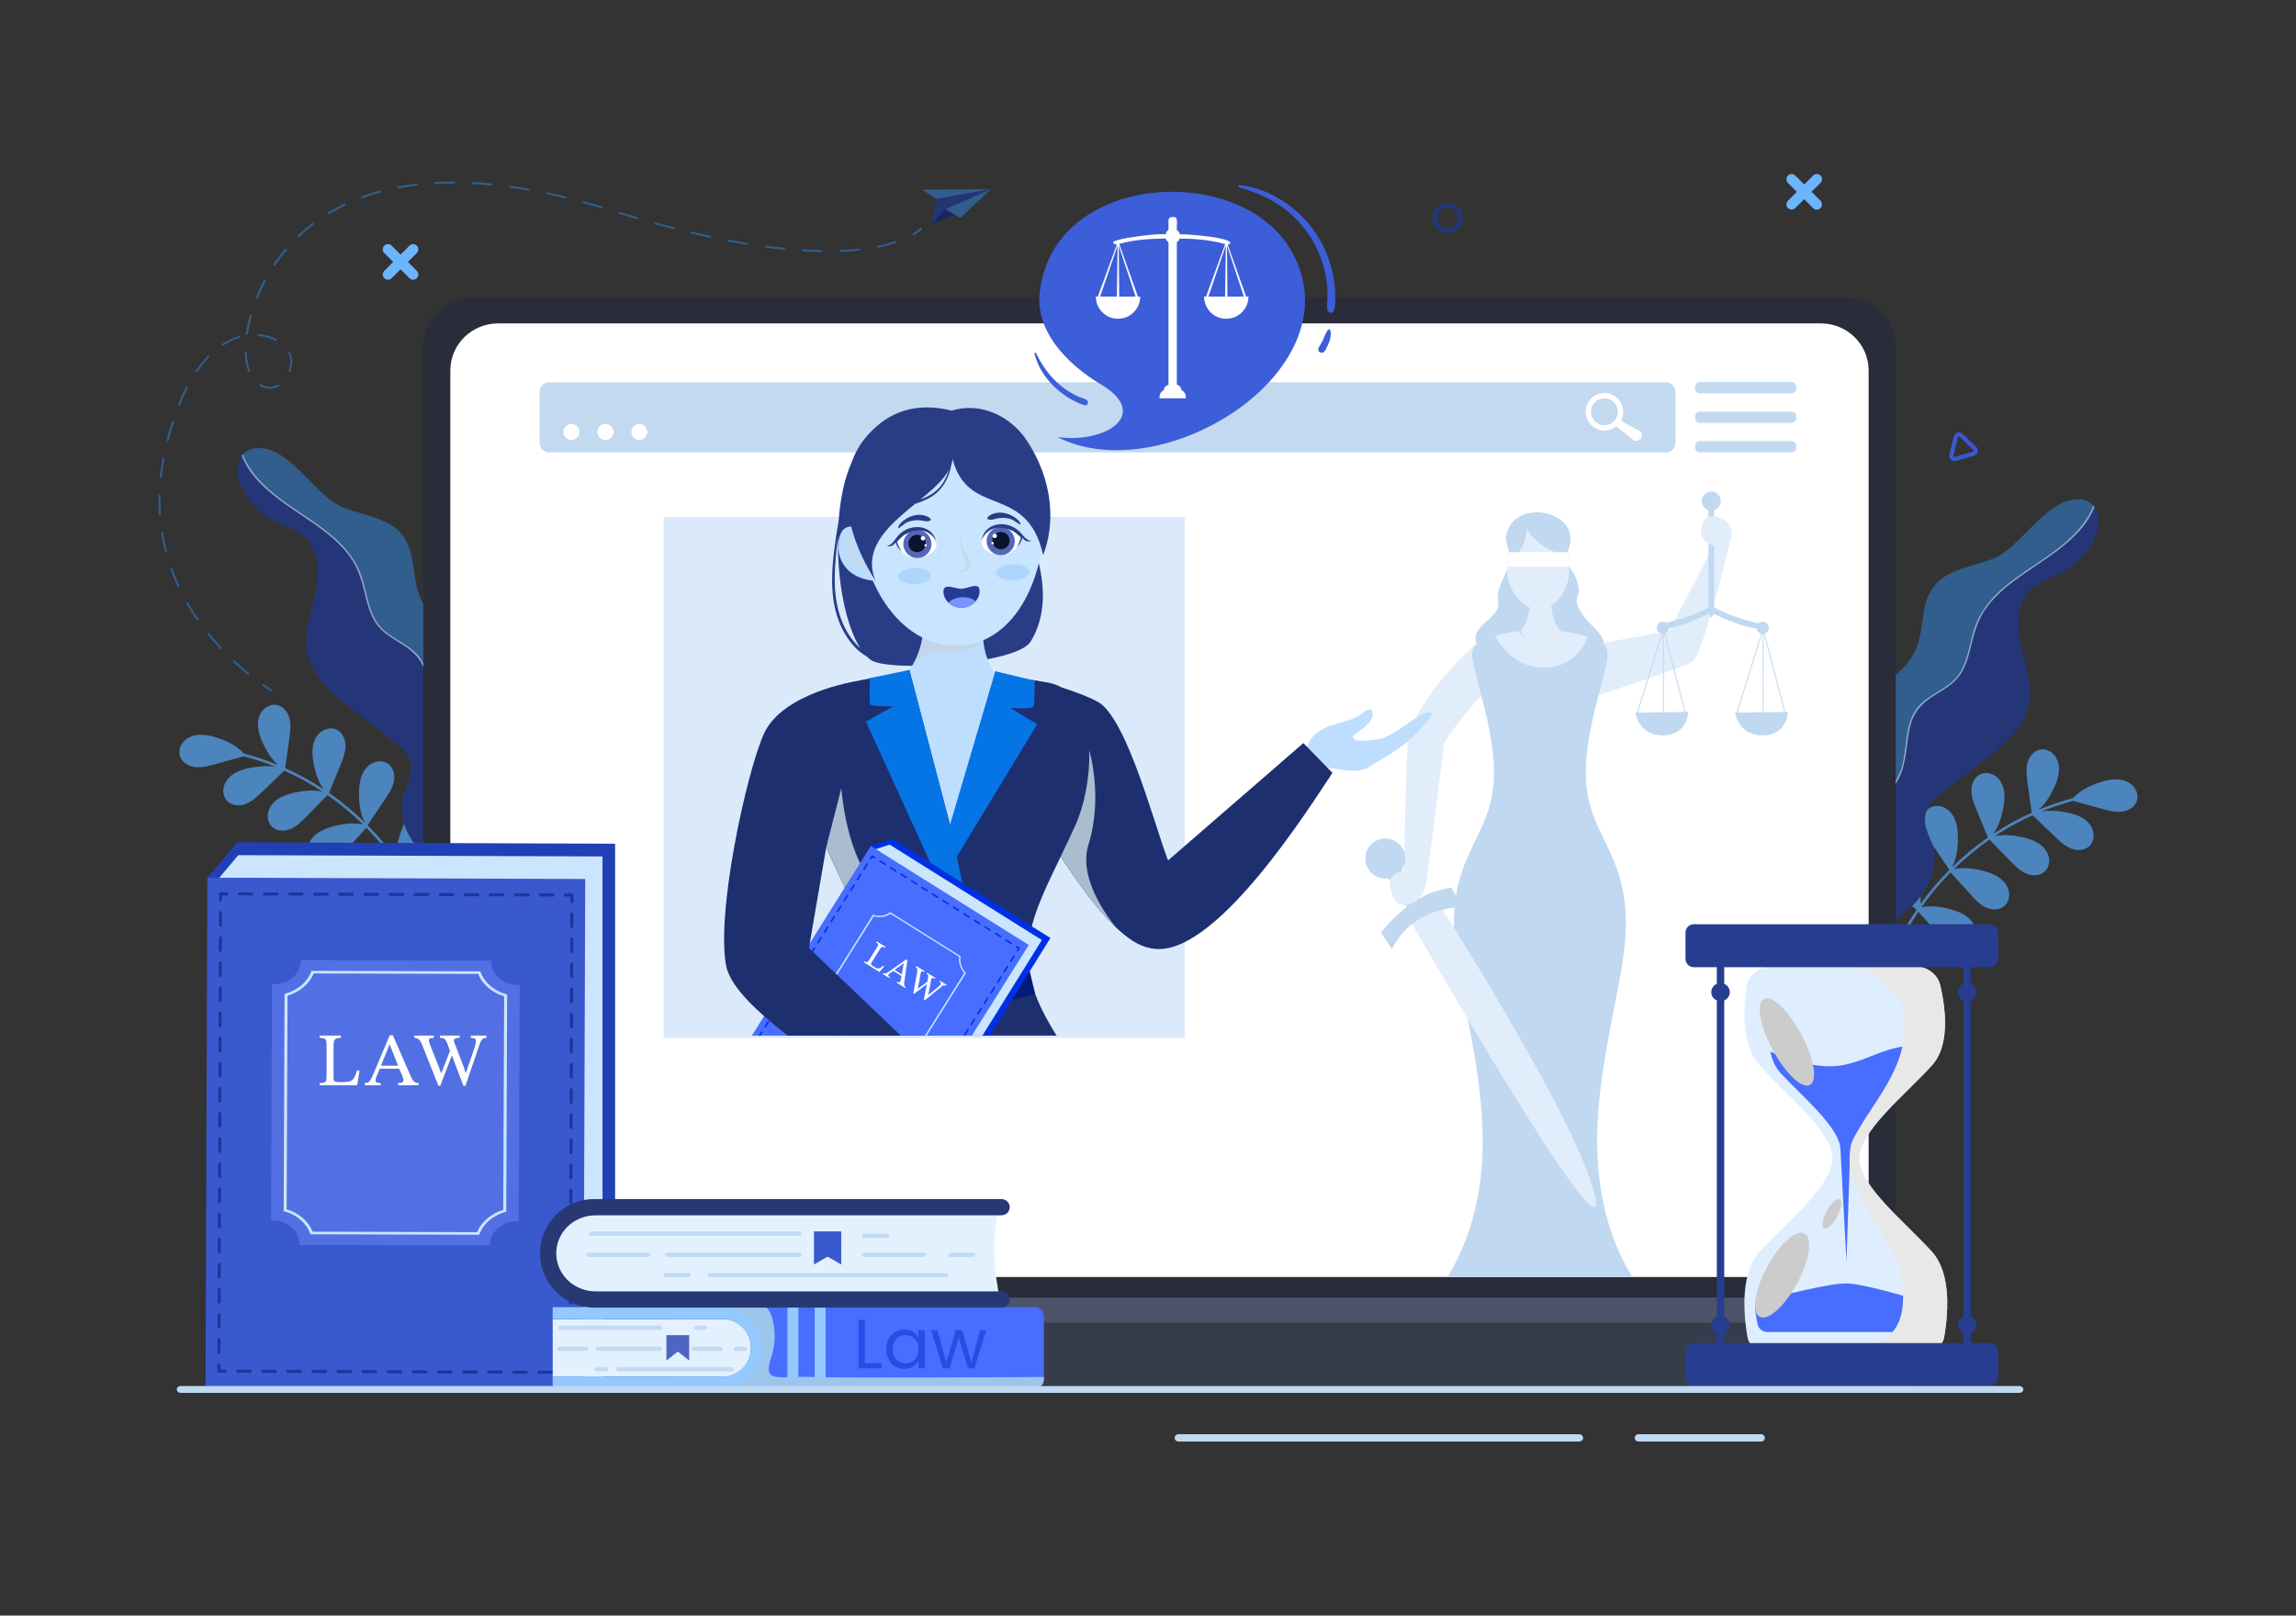 <svg xmlns="http://www.w3.org/2000/svg" enable-background="new 0 0 1364 960" viewBox="0 0 1364 960" id="Femalelawyergivelegaladvice"><rect x="0" y="0" width="1364" height="960" fill="#333333" stroke="none"/><path fill="#4c84bd" d="M1170.87,561.21c2.61-2.17,3.52-5.98,2.69-9.26c-0.83-3.29-3.17-6.05-5.98-7.94c-2.81-1.89-6.08-3-9.37-3.85
		c-5.43-1.41-11.22-2.16-16.69-1.09c4.73-6.75,9.99-13.13,15.71-19.07c0.52-0.54,1.05-1.07,1.58-1.61
		c3.94,4.36,7.88,8.72,11.82,13.09c2.63,2.91,5.35,5.89,8.87,7.61c3.53,1.72,8.1,1.9,11.12-0.61c2.61-2.17,3.52-5.98,2.69-9.27
		c-0.83-3.29-3.17-6.05-5.98-7.94s-6.08-3-9.37-3.85c-5.61-1.45-11.59-2.2-17.2-0.98c6.55-6.4,13.63-12.26,21.15-17.48
		c4.16,4.27,8.32,8.53,12.49,12.8c2.74,2.81,5.57,5.68,9.16,7.26c3.59,1.58,8.17,1.59,11.09-1.03c2.53-2.27,3.29-6.11,2.34-9.36
		s-3.4-5.92-6.28-7.71c-2.88-1.78-6.19-2.76-9.51-3.49c-5.31-1.16-10.92-1.69-16.19-0.57c5.53-3.65,11.27-6.97,17.21-9.92
		c1.76-0.87,3.54-1.7,5.32-2.5c4.42,4.25,8.85,8.49,13.27,12.74c2.83,2.72,5.75,5.49,9.4,6.96c3.64,1.46,8.22,1.32,11.05-1.4
		c2.45-2.35,3.09-6.21,2.03-9.43c-1.06-3.22-3.59-5.81-6.53-7.5c-2.94-1.69-6.28-2.56-9.62-3.17c-4.77-0.88-9.76-1.25-14.5-0.4
		c6.16-2.51,12.48-4.63,18.91-6.33c5.77,1.59,11.53,3.17,17.3,4.76c3.78,1.04,7.68,2.09,11.58,1.65c3.9-0.45,7.86-2.75,9.06-6.48
		c1.04-3.23-0.24-6.93-2.71-9.25c-2.47-2.33-5.93-3.4-9.32-3.48c-3.39-0.08-6.75,0.74-9.98,1.78c-5.95,1.93-11.83,4.78-16,9.4
		c-0.02,0-0.04,0-0.06,0.01c-6.85,1.8-13.58,4.06-20.12,6.77c3.73-3.4,6.52-7.87,8.71-12.46c1.46-3.06,2.72-6.28,3.08-9.65
		c0.36-3.37-0.24-6.94-2.23-9.69c-1.98-2.75-5.48-4.51-8.82-3.9c-3.86,0.7-6.67,4.32-7.62,8.13c-0.95,3.81-0.42,7.81,0.11,11.69
		c0.82,5.92,1.63,11.84,2.45,17.75c-7.9,3.55-15.52,7.74-22.75,12.52c3.05-4.35,4.77-9.63,5.8-14.89c0.66-3.33,1.07-6.75,0.59-10.11
		c-0.49-3.36-1.96-6.66-4.57-8.83c-2.61-2.17-6.43-3-9.52-1.59c-3.57,1.64-5.39,5.84-5.37,9.76c0.02,3.92,1.53,7.66,3.01,11.3
		c2.26,5.53,4.52,11.05,6.78,16.58c-0.22,0.16-0.45,0.31-0.67,0.46c-7.32,5.14-14.21,10.88-20.6,17.13
		c2.77-5.27,3.54-11.47,3.48-17.46c-0.03-3.39-0.32-6.83-1.47-10.01c-1.16-3.19-3.27-6.13-6.26-7.73c-2.99-1.6-6.91-1.64-9.65,0.37
		c-3.16,2.33-4.1,6.8-3.28,10.64c0.82,3.84,3.05,7.19,5.24,10.45c3.44,5.11,6.88,10.22,10.32,15.34c-0.09,0.09-0.17,0.18-0.26,0.27
		l-0.17-0.03c0.03,0.04,0.07,0.07,0.1,0.11c-6.12,6.18-11.75,12.85-16.81,19.93c0.42-5.33-0.75-10.8-2.5-15.9
		c-1.12-3.27-2.5-6.5-4.64-9.21c-2.14-2.71-5.13-4.88-8.54-5.46c-3.41-0.59-7.2,0.63-9.2,3.45c-2.31,3.26-1.77,7.89,0.25,11.34
		c2.02,3.45,5.26,5.98,8.43,8.42c4.49,3.47,8.98,6.94,13.48,10.41c0.12,0.13,0.23,0.26,0.35,0.38c-5.36,7.95-10,16.37-13.82,25.17
		c-0.4,0.93,0.97,1.74,1.38,0.79c3.75-8.65,8.3-16.93,13.54-24.74c3.74,4.14,7.48,8.28,11.21,12.42c2.63,2.91,5.35,5.89,8.87,7.61
		C1163.27,563.54,1167.84,563.72,1170.87,561.21z" class="colorb0bd4c svgShape"></path><path fill="#315e8c" d="M1137.59,387.03c-9.78,20.63-39.96,27.32-51.11,47.95c-5.94,12.12-0.45,23.51,2.22,34.62
					c3.03,20.4,5.23,43.46-2.5,65.72c-4.24,10.14-11.94,19.71-14.36,29.96c9.41-0.78,20.64-3.28,31.58-7.39
					c0.2-0.24,0.4-0.5,0.6-0.74c7.61-9.76,12.78-21.7,11.49-34.28c-1.17-11.45-6.96-22.86-4.14-34.49
					c1.54-6.37,5.66-11.63,9.54-16.74c4-5.28,7.53-10.6,9.17-17.1c2.74-10.84,1.47-23.38,8.12-32.95
					c4.07-5.83,10.56-8.97,16.37-12.73c3.25-2.1,6.33-4.48,8.65-7.62c1.97-2.68,3.38-5.71,4.46-8.84
					c2.14-6.18,3.14-12.68,5.18-18.88c2.06-6.3,5.47-11.97,9.81-16.96c9.49-10.91,22.23-18.07,33.91-26.29
					c10.57-7.44,21.27-16.42,26.53-28.57c0.18-0.41,0.35-0.83,0.51-1.25c-1.36-1.45-3.19-2.61-5.54-3.38
					c-20.57-3.95-34.8,25.34-52.59,34.35c-21.31,8.34-39.27,6.86-42.94,34.21C1141.41,372.75,1141.02,380.03,1137.59,387.03z" class="color318c85 svgShape"></path><path fill="#253678" d="M1216.58,330.25c-11.68,8.22-24.42,15.39-33.91,26.29c-4.34,5-7.75,10.66-9.81,16.96
					c-2.04,6.21-3.04,12.71-5.18,18.88c-1.08,3.13-2.49,6.16-4.46,8.84c-2.31,3.14-5.39,5.53-8.65,7.62
					c-5.81,3.76-12.31,6.89-16.37,12.73c-6.65,9.57-5.38,22.11-8.12,32.95c-1.64,6.5-5.17,11.82-9.17,17.1
					c-3.88,5.11-8,10.38-9.54,16.74c-2.82,11.63,2.97,23.04,4.14,34.49c1.29,12.58-3.89,24.52-11.49,34.28
					c-0.19,0.25-0.4,0.5-0.6,0.74c0.56-0.2,1.11-0.41,1.66-0.64c25.19-9.85,48.32-28.27,43.65-53.97
					c-5.18-11.86-10.6-21.13,5.82-32.5c24.99-21.75,58.23-35.71,50.31-69.21c-2.49-15.13-13.08-36.56,2.17-52.16
					c6.89-5.34,15.49-7.02,22.5-12.16c13.06-8.22,21.89-26.89,14.77-36.03c-0.2-0.27-0.42-0.54-0.68-0.79
					c-0.16,0.42-0.33,0.84-0.51,1.25C1237.86,313.83,1227.15,322.81,1216.58,330.25z" class="color257872 svgShape"></path><path fill="#8baac9" d="M1216.58,330.25c-11.68,8.22-24.42,15.39-33.91,26.29c-4.34,5-7.75,10.66-9.81,16.96
					c-2.04,6.21-3.04,12.71-5.18,18.88c-1.08,3.13-2.49,6.16-4.46,8.84c-2.31,3.14-5.39,5.53-8.65,7.62
					c-5.81,3.76-12.31,6.89-16.37,12.73c-6.65,9.57-5.38,22.11-8.12,32.95c-1.64,6.5-5.17,11.82-9.17,17.1
					c-3.88,5.11-8,10.38-9.54,16.74c-2.82,11.63,2.97,23.04,4.14,34.49c1.29,12.58-3.89,24.52-11.49,34.28
					c-0.19,0.25-0.4,0.5-0.6,0.74c0.56-0.2,1.11-0.41,1.66-0.64c1.79-2.33,3.45-4.81,4.97-7.45c2.78-4.87,4.89-10.14,5.89-15.66
					c1.06-5.87,0.66-11.72-0.53-17.54c-1.22-5.94-3.06-11.78-3.69-17.83c-0.73-6.92,0.78-13.21,4.5-19.1
					c3.64-5.76,8.43-10.73,11.65-16.78c2.7-5.09,3.8-10.74,4.58-16.39c0.81-5.91,1.27-11.94,3.17-17.63
					c2.3-6.91,7.04-11.53,13.1-15.35c5.87-3.7,12.12-6.99,16.04-12.95c3.47-5.27,4.97-11.53,6.45-17.58
					c1.63-6.67,3.42-13.19,7.08-19.08c3.9-6.26,9.21-11.52,14.91-16.13c17.15-13.91,42.6-24.92,51.09-46.55
					c-0.2-0.27-0.42-0.54-0.68-0.79c-0.16,0.42-0.33,0.84-0.51,1.25C1237.86,313.83,1227.15,322.81,1216.58,330.25z" class="color8bc9c4 svgShape"></path><path fill="#4c84bd" d="M205.56,534.7c-2.61-2.17-3.52-5.98-2.69-9.26c0.83-3.29,3.17-6.05,5.98-7.94c2.81-1.89,6.08-3,9.37-3.85
		c5.43-1.41,11.22-2.16,16.69-1.09c-4.73-6.75-9.99-13.13-15.71-19.07c-0.52-0.54-1.05-1.07-1.58-1.61
		c-3.94,4.36-7.88,8.72-11.82,13.09c-2.63,2.91-5.35,5.89-8.87,7.61c-3.53,1.72-8.1,1.9-11.12-0.61c-2.61-2.17-3.52-5.98-2.69-9.27
		c0.83-3.29,3.17-6.05,5.98-7.94c2.81-1.89,6.08-3,9.37-3.85c5.61-1.45,11.59-2.2,17.2-0.98c-6.55-6.4-13.63-12.26-21.15-17.48
		c-4.16,4.27-8.32,8.53-12.49,12.8c-2.74,2.81-5.57,5.68-9.16,7.26c-3.59,1.58-8.17,1.59-11.09-1.03c-2.53-2.27-3.29-6.11-2.34-9.36
		s3.4-5.92,6.28-7.71c2.88-1.78,6.19-2.76,9.51-3.49c5.31-1.16,10.92-1.69,16.19-0.57c-5.53-3.65-11.27-6.97-17.21-9.92
		c-1.76-0.87-3.54-1.7-5.32-2.5c-4.42,4.25-8.85,8.49-13.27,12.74c-2.83,2.72-5.75,5.49-9.4,6.96c-3.64,1.46-8.21,1.32-11.05-1.4
		c-2.45-2.35-3.09-6.21-2.03-9.43c1.06-3.22,3.59-5.81,6.53-7.5c2.94-1.69,6.28-2.56,9.62-3.17c4.77-0.88,9.76-1.25,14.5-0.4
		c-6.16-2.51-12.48-4.63-18.91-6.33c-5.77,1.59-11.53,3.17-17.3,4.76c-3.78,1.04-7.68,2.09-11.58,1.65
		c-3.9-0.45-7.86-2.75-9.06-6.48c-1.04-3.23,0.24-6.93,2.71-9.25c2.47-2.33,5.93-3.4,9.32-3.48c3.39-0.08,6.75,0.74,9.98,1.78
		c5.95,1.93,11.83,4.78,16,9.4c0.02,0,0.04,0,0.06,0.01c6.85,1.8,13.58,4.06,20.12,6.77c-3.73-3.4-6.52-7.86-8.71-12.46
		c-1.46-3.06-2.72-6.28-3.08-9.65c-0.36-3.37,0.24-6.94,2.23-9.69c1.98-2.75,5.48-4.51,8.82-3.9c3.86,0.7,6.67,4.32,7.62,8.13
		s0.42,7.81-0.11,11.69c-0.82,5.92-1.63,11.84-2.45,17.75c7.9,3.55,15.52,7.74,22.75,12.52c-3.05-4.35-4.77-9.63-5.8-14.89
		c-0.66-3.33-1.07-6.75-0.59-10.11c0.49-3.36,1.96-6.66,4.57-8.83c2.61-2.17,6.43-3,9.52-1.59c3.57,1.64,5.39,5.84,5.37,9.76
		c-0.02,3.92-1.53,7.66-3.01,11.3c-2.26,5.53-4.52,11.05-6.78,16.58c0.22,0.16,0.45,0.31,0.67,0.46
		c7.32,5.14,14.21,10.88,20.6,17.13c-2.77-5.27-3.54-11.47-3.48-17.46c0.03-3.39,0.32-6.83,1.47-10.01
		c1.16-3.19,3.27-6.13,6.26-7.73c2.99-1.6,6.91-1.64,9.65,0.37c3.16,2.33,4.1,6.8,3.28,10.64c-0.82,3.84-3.05,7.19-5.24,10.45
		c-3.44,5.11-6.88,10.22-10.32,15.34c0.09,0.09,0.17,0.18,0.26,0.27l0.17-0.03c-0.03,0.04-0.07,0.07-0.1,0.11
		c6.12,6.18,11.75,12.85,16.81,19.93c-0.42-5.33,0.75-10.8,2.5-15.9c1.12-3.27,2.5-6.5,4.64-9.21c2.14-2.71,5.13-4.88,8.54-5.46
		c3.41-0.59,7.2,0.63,9.2,3.45c2.31,3.26,1.77,7.89-0.25,11.34c-2.02,3.45-5.26,5.98-8.43,8.42c-4.49,3.47-8.98,6.94-13.48,10.41
		c-0.12,0.13-0.23,0.26-0.35,0.38c5.36,7.95,10,16.37,13.82,25.17c0.4,0.93-0.97,1.74-1.38,0.79c-3.75-8.65-8.3-16.93-13.54-24.74
		c-3.74,4.14-7.48,8.28-11.21,12.42c-2.63,2.91-5.35,5.89-8.87,7.61C213.16,537.03,208.58,537.21,205.56,534.7z" class="colorb0bd4c svgShape"></path><path fill="#315e8c" d="M250.32,356.57c9.78,20.63,39.96,27.32,51.11,47.95c5.94,12.12,0.45,23.51-2.22,34.62
					c-3.03,20.4-5.23,43.46,2.5,65.72c4.24,10.14,11.94,19.71,14.36,29.96c-9.41-0.78-20.64-3.28-31.58-7.39
					c-0.2-0.24-0.4-0.5-0.6-0.74c-7.61-9.76-12.78-21.7-11.49-34.28c1.17-11.45,6.96-22.86,4.14-34.49
					c-1.54-6.36-5.66-11.63-9.54-16.74c-4-5.28-7.53-10.6-9.17-17.1c-2.74-10.84-1.47-23.38-8.12-32.95
					c-4.07-5.83-10.56-8.97-16.37-12.73c-3.25-2.1-6.33-4.48-8.65-7.62c-1.97-2.68-3.38-5.71-4.46-8.84
					c-2.14-6.18-3.14-12.68-5.18-18.88c-2.06-6.3-5.47-11.97-9.81-16.96c-9.49-10.91-22.23-18.07-33.91-26.29
					c-10.57-7.44-21.27-16.42-26.52-28.57c-0.18-0.41-0.35-0.83-0.51-1.25c1.36-1.45,3.19-2.61,5.54-3.38
					c20.57-3.95,34.8,25.34,52.59,34.35c21.31,8.34,39.27,6.86,42.94,34.21C246.5,342.29,246.88,349.57,250.32,356.57z" class="color318c85 svgShape"></path><path fill="#253678" d="M171.32,299.79c11.68,8.22,24.42,15.39,33.91,26.29c4.34,5,7.75,10.66,9.81,16.96
					c2.04,6.21,3.04,12.71,5.18,18.88c1.08,3.13,2.49,6.16,4.46,8.84c2.31,3.14,5.39,5.53,8.65,7.62
					c5.81,3.76,12.31,6.89,16.37,12.73c6.65,9.57,5.38,22.11,8.12,32.95c1.64,6.5,5.17,11.82,9.17,17.1
					c3.88,5.11,8,10.38,9.54,16.74c2.82,11.63-2.97,23.04-4.14,34.49c-1.29,12.58,3.89,24.52,11.49,34.28
					c0.19,0.25,0.4,0.5,0.6,0.74c-0.56-0.2-1.11-0.41-1.66-0.64c-25.19-9.85-48.32-28.27-43.65-53.97
					c5.18-11.86,10.6-21.13-5.82-32.5c-24.99-21.75-58.23-35.71-50.31-69.21c2.49-15.13,13.08-36.56-2.17-52.16
					c-6.89-5.34-15.49-7.02-22.5-12.16c-13.06-8.22-21.89-26.89-14.77-36.03c0.2-0.27,0.42-0.54,0.68-0.79
					c0.16,0.42,0.33,0.84,0.51,1.25C150.05,283.37,160.76,292.35,171.32,299.79z" class="color257872 svgShape"></path><path fill="#8baac9" d="M171.32,299.79c11.68,8.22,24.42,15.39,33.91,26.29c4.34,5,7.75,10.66,9.81,16.96
					c2.04,6.21,3.04,12.71,5.18,18.88c1.08,3.13,2.49,6.16,4.46,8.84c2.31,3.14,5.39,5.53,8.65,7.62
					c5.81,3.76,12.31,6.89,16.37,12.73c6.65,9.57,5.38,22.11,8.12,32.95c1.64,6.5,5.17,11.82,9.17,17.1
					c3.88,5.11,8,10.38,9.54,16.74c2.82,11.63-2.97,23.04-4.14,34.49c-1.29,12.58,3.89,24.52,11.49,34.28
					c0.19,0.25,0.4,0.5,0.6,0.74c-0.56-0.2-1.11-0.41-1.66-0.64c-1.79-2.33-3.45-4.81-4.97-7.45c-2.78-4.87-4.89-10.14-5.89-15.66
					c-1.06-5.87-0.66-11.72,0.53-17.54c1.22-5.94,3.06-11.78,3.69-17.83c0.73-6.92-0.78-13.21-4.5-19.1
					c-3.64-5.76-8.43-10.73-11.65-16.78c-2.7-5.09-3.8-10.74-4.58-16.39c-0.81-5.91-1.27-11.94-3.17-17.63
					c-2.3-6.91-7.04-11.53-13.1-15.35c-5.87-3.7-12.12-6.99-16.04-12.95c-3.47-5.27-4.97-11.53-6.45-17.58
					c-1.63-6.67-3.42-13.19-7.08-19.08c-3.9-6.26-9.21-11.52-14.91-16.13c-17.15-13.91-42.6-24.92-51.09-46.55
					c0.2-0.27,0.42-0.54,0.68-0.79c0.16,0.42,0.33,0.84,0.51,1.25C150.05,283.37,160.76,292.35,171.32,299.79z" class="color8bc9c4 svgShape"></path><path fill="#292c39" d="M1096.7,176.73H280.96c-16.28,0-29.48,13.2-29.48,29.48V744.8c0,16.28,13.2,29.48,29.48,29.48h815.73
					c16.28,0,29.48-13.2,29.48-29.48V206.22C1126.18,189.93,1112.98,176.73,1096.7,176.73z" class="color293239 svgShape"></path><path fill="#ffffff" d="M1081.73,192.17H295.93c-15.69,0-28.4,12.52-28.4,27.96v510.74c0,15.44,12.72,27.96,28.4,27.96h785.79
					c15.69,0,28.4-12.52,28.4-27.96V220.13C1110.13,204.69,1097.41,192.17,1081.73,192.17z" class="colorffffff svgShape"></path><path fill="#373c4d" d="M1134.25,785.92H241.17c-3.37,0-6.11,2.74-6.11,6.11v25.96c0,3.38,2.74,6.11,6.11,6.11h893.08
				c3.37,0,6.11-2.74,6.11-6.11v-25.96C1140.36,788.66,1137.63,785.92,1134.25,785.92z" class="color37434d svgShape"></path><path fill="#4d536b" d="M1110.28,785.92H273.97c-3.56,0-6.44-2.88-6.44-6.44v-2c0-3.56,2.88-6.44,6.44-6.44h836.31
				c3.56,0,6.44,2.88,6.44,6.44v2C1116.72,783.04,1113.84,785.92,1110.28,785.92z" class="color4d5d6b svgShape"></path><path fill="#c2d9f0" d="M1064.2 233.69h-54.28c-1.6 0-2.89-1.3-2.89-2.89v-.9c0-1.6 1.3-2.89 2.89-2.89h54.28c1.6 0 2.89 1.3 2.89 2.89v.9C1067.09 232.39 1065.8 233.69 1064.2 233.69zM1064.2 251.25h-54.28c-1.6 0-2.89-1.3-2.89-2.89v-.9c0-1.6 1.3-2.89 2.89-2.89h54.28c1.6 0 2.89 1.3 2.89 2.89v.9C1067.09 249.96 1065.8 251.25 1064.2 251.25zM1064.2 268.81h-54.28c-1.6 0-2.89-1.3-2.89-2.89v-.9c0-1.6 1.29-2.89 2.89-2.89h54.28c1.6 0 2.89 1.29 2.89 2.89v.9C1067.09 267.52 1065.8 268.81 1064.2 268.81zM989.74 268.81H326.2c-3.12 0-5.64-2.53-5.64-5.64v-30.33c0-3.12 2.53-5.64 5.64-5.64h663.54c3.12 0 5.64 2.53 5.64 5.64v30.33C995.39 266.29 992.86 268.81 989.74 268.81z" class="colorc2dcf0 svgShape"></path><path fill="#ffffff" d="M973.85,255.86l-8.37-4.33l-2.11-1.48c-0.1-0.07-0.21-0.12-0.31-0.18c0.93-1.76,1.4-3.8,1.25-5.96
					c-0.39-5.57-4.91-10.04-10.48-10.37c-6.71-0.39-12.25,5.17-11.82,11.89c0.35,5.48,4.72,9.94,10.19,10.4
					c3.05,0.26,5.86-0.73,8.01-2.49l10.2,8.13c1.55,0.95,3.59,0.46,4.54-1.09l0,0C975.89,258.84,975.41,256.81,973.85,255.86z
					 M953.15,252.69c-4.4,0-7.98-3.58-7.98-7.98c0-4.4,3.58-7.98,7.98-7.98s7.98,3.58,7.98,7.98
					C961.14,249.11,957.55,252.69,953.15,252.69z" class="colorffffff svgShape"></path><circle cx="339.48" cy="256.69" r="4.78" fill="#ffffff" class="colorffffff svgShape"></circle><circle cx="359.65" cy="256.69" r="4.78" fill="#ffffff" class="colorffffff svgShape"></circle><circle cx="379.82" cy="256.69" r="4.78" fill="#ffffff" class="colorffffff svgShape"></circle><g fill="#000000" class="color000000 svgShape"><path fill="#c0d8f0" d="M896.25,313.76c-4.02,8.31,0.94,10.09,0.31,18.24c-0.9,11.7-8.48,14.8-6.34,27.74
			c-2.29,10.86-23.87,14.09-7.66,29.76c17.27,10.12,38.01-4.36,56.2-0.13c7.43,2.65,16.82,0.56,13.68-8.99
			c-2.61-6.47-9.47-10.1-12.83-16.12c-6.12-9.21-0.58-8.37-1.92-15.83c-1.19-6.64-5.44-11.19-6.68-14.43
			c-1.13-2.96,0.47-6.69,1.48-9.7C937.48,304.02,904.3,297.12,896.25,313.76z" class="colorc0e0f0 svgShape"></path><path fill="#e1edfa" d="M1019.7 320.8l-28.08 54.2-54.67 9.74 7.22 30.09c0 0 54.25-17.35 61.03-21.58 6.78-4.24 22.67-71.86 22.67-71.86L1019.7 320.8zM876.58 383.11c-16.1 13.64-38.94 40.51-40.36 60.22-1.3 17.95-2.15 74.33-2.15 74.33l13.21 7.37 10.86-84.06c0 0 15.1-23.76 33.3-37.7C886.42 399.77 881.4 379.03 876.58 383.11zM922.26 348.41c0 0-4.41 18.14 6.64 28.3 0 0-14.2 23.85-25.32-1.9 0 0 7.55-8.5 4.34-25.63L922.26 348.41z" class="colore1f1fa svgShape"></path><path fill="#c0d8f0" d="M860.01,758.84c30.4-50.76,21.06-106.68,12.01-153.18c-2.6-13.32-5.17-25.87-6.78-37.31
			c-0.87-6.19-1.33-11.83-1.46-17.03c-0.1-4.32,0.03-8.33,0.35-12.06c0.21-2.42,0.5-4.74,0.85-6.94c4.18-26.1,17.8-38.6,21.49-60.19
			c3.33-19.45-1.87-41.29-6.41-58.66c-2.38-9.08-4.58-16.94-5.28-22.59c-0.5-3.96,0.42-6.38,2.35-8.14l0.01-0.01
			c0.07-0.06,0.13-0.11,0.2-0.17c2.03-1.72,5.09-2.79,8.82-4.11c0.68-0.24,1.36-0.46,2.05-0.66c7.18-2.22,14.11-2.73,14.11-2.73
			c1.32,1.87,2.58,3.41,3.79,4.66c3.35,3.48,6.25,4.7,8.69,4.59c0.01,0.01,0.02,0.01,0.03,0c0.6,0.03,1.23-0.02,1.88-0.16
			c1.87-0.42,3.96-1.61,6.29-3.88c0.2-0.2,0.42-0.42,0.62-0.63c1.18-1.23,2.42-2.74,3.7-4.57c0.01,0,0.01-0.01,0.01-0.01
			s8.3,0.62,16.16,3.39c3.37,1.19,6.21,2.19,8.21,3.64c0.51,0.36,0.96,0.75,1.36,1.19c1.57,1.7,2.26,4.02,1.81,7.59
			c-0.69,5.56-2.83,13.26-5.17,22.15c-4.56,17.43-9.88,39.47-6.52,59.09c5.06,29.64,28.83,42.16,21.23,96.22
			c-7.22,51.34-33.86,125.18,5.24,190.48H860.01z" class="colorc0e0f0 svgShape"></path><path fill="#e1edfa" d="M852.53,533.47c0,0,85.26,132.61,95.05,177.55c9.79,44.94-110.32-164.77-110.32-164.77L852.53,533.47z" class="colore1f1fa svgShape"></path><path fill="#c0d8f0" d="M862.18,527.53c-6.9,0.8-13.15,3.18-18.59,6.22l-10.9-16.76c3.2-4.51,2.89-10.8-1.05-14.99
				c-4.49-4.77-12-4.99-16.77-0.5c-4.77,4.49-4.99,12-0.5,16.77c2.78,2.95,6.7,4.15,10.42,3.59l11.04,16.98
				c-9.65,7.31-15.27,15.38-15.27,15.38l6.37,9.82c12.71-26,41.95-25.01,41.95-25.01L862.18,527.53z" class="colorc0e0f0 svgShape"></path><path fill="#e1edfa" d="M914.8,362.27c-10.02,0-20.26-11.9-19.48-25.47c0.14-2.66,0.47-5.56,0.99-8.72
				c0.06-0.38,0.13-0.76,0.19-1.15c3.5-20.05,30.83-21.31,34.48-0.12c0.07,0.43,0.14,0.85,0.22,1.27c0.52,3.21,0.85,6.1,1.03,8.72
				C933.14,350.65,923.38,362.27,914.8,362.27z" class="colore1f1fa svgShape"></path><path fill="#c0d8f0" d="M907.15,312.78c0,0,0.15,15.13-11.87,21.9c1.03,0.36-0.86-26.24,16.77-26.6
			c14.29-0.29,18.44,10.77,19.65,23.5C931.71,331.59,907.9,323.04,907.15,312.78z" class="colorc0e0f0 svgShape"></path><path fill="#ffffff" d="M932.23,336.8h-36.9c0.14-2.66,0.47-5.56,0.99-8.72h34.89C931.72,331.29,932.06,334.18,932.23,336.8z" class="colorffffff svgShape"></path><path fill="#e1edfa" d="M943.48,378.47c-3.1,7.21-10.46,18.3-26.34,18.3c-16.01,0-24.9-11.58-28.94-18.97
			c7.19-2.22,14.11-2.73,14.11-2.73c5,7.1,9.16,9.4,12.48,9.25c0.01,0.01,0.02,0.01,0.02,0c0.6,0.03,1.23-0.02,1.88-0.16
			c1.88-0.42,3.96-1.61,6.29-3.88c0.2-0.2,0.41-0.41,0.63-0.63c1.18-1.23,2.41-2.75,3.7-4.57
			C927.32,375.07,935.62,375.69,943.48,378.47z" class="colore1f1fa svgShape"></path><path fill="#c0d8f0" d="M1060.58,423.05l-12.14-46.61c1.33-0.52,2.3-1.8,2.34-3.32c0.05-2.02-1.55-3.69-3.56-3.74
			c-1.03-0.03-1.97,0.38-2.65,1.05c-6.3-1.56-18.8-5.02-26.25-9.58v-57.73c2.29-0.72,3.95-2.86,3.95-5.38
			c0-3.12-2.53-5.64-5.64-5.64c-3.12,0-5.64,2.52-5.64,5.64c0,2.52,1.66,4.66,3.95,5.38v57.73c-5.47,3.35-13.64,6.1-20.1,7.95
			c-1.74,0.5-3.35,0.93-4.76,1.29c-0.58-0.43-1.29-0.69-2.07-0.71c-2.02-0.05-3.69,1.55-3.74,3.57c-0.03,1.27,0.59,2.39,1.56,3.07
			c0.36,0.25,0.78,0.45,1.23,0.56l-8.37,26.81l-6.27,20.09l-0.89,0.01c0,0,1.82,13.62,16.4,13.48
			c14.58-0.14,15.12-13.95,15.12-13.95l-1.68,0.02l-6.61-25.37l-5.53-21.23c0.68-0.27,1.27-0.73,1.68-1.33
			c0.4-0.56,0.64-1.23,0.66-1.97c0.36-0.06,0.73-0.12,1.11-0.19c9.4-1.8,21.27-7.66,22.26-8.15v0.21h0.24l0.89,1.25l0.56,0.78
			l1.45-2.03h0.24v-0.21c1.09,0.54,15.54,7.67,25.19,8.57c0.15,1.56,1.26,2.83,2.76,3.19l-14.63,46.9l-0.89,0.01
			c0,0,1.82,13.62,16.4,13.48c14.58-0.14,15.11-13.95,15.11-13.95L1060.58,423.05z M987.92,423.25l-14.9,0.22l6.34-20.31l8.26-26.5
			c0.07,0.01,0.13,0.03,0.21,0.03c0.05,0,0.09-0.01,0.13-0.01l-0.02,23.49L987.92,423.25z M994.23,397.87l6.56,25.19l-12.3,0.18
			l0.02-23.28l0.02-23.32c0.05-0.01,0.11-0.03,0.16-0.03L994.23,397.87z M1047.13,423.25l-14.91,0.22l14.6-46.81
			c0.07,0.01,0.14,0.03,0.21,0.03c0.04,0,0.09-0.01,0.13-0.01L1047.13,423.25z M1047.7,423.24l0.04-46.61
			c0.05-0.01,0.11-0.02,0.16-0.03l12.1,46.46L1047.7,423.24z" class="colorc0e0f0 svgShape"></path><path fill="#e1edfa" d="M1028.4 314.13c-.59-1.9-4.3-7.48-10.99-7.48-3.91 0-7.39 4.2-6.85 10.35.54 6.15 14.04 11.51 16.42 6.49C1028.76 319.73 1029.22 316.76 1028.4 314.13zM834.06 517.67c0 0-9 .11-8.26 7.95.74 7.84 4.24 15.15 13.56 11.02 6.5-2.88 7.9-11.6 7.9-11.6L834.06 517.67z" class="colore1f1fa svgShape"></path></g><rect width="309.62" height="309.62" x="394.28" y="307.13" fill="#daeafa" class="colordaebfa svgShape"></rect><g fill="#000000" class="color000000 svgShape"><polygon fill="#2140b5" points="365.42 823.89 346.6 825.06 139.86 803.28 123.19 521.53 140.93 500.55 365.41 501.34" class="colorb52121 svgShape"></polygon><polygon fill="#cce5ff" points="357.95 824.35 346.6 825.06 132.39 810.85 129.47 522.55 141.55 508.15 357.95 508.91" class="colorfff4cc svgShape"></polygon><rect width="302.74" height="224.49" x="83.53" y="561.05" fill="#3a59cf" transform="rotate(-89.797 234.895 673.29)" class="colorcf3a3a svgShape"></rect><path fill="#5270e3" d="M308.75,585.36v0.76l-0.58,139.57l-0.89-0.01h-0.06c-4.25,0-8.25,1.41-11.27,3.98
						c-3.03,2.57-4.71,6.01-4.73,9.67v0.76l-0.89,0l-112.46-0.34l0.01-0.76c0.01-3.66-1.64-7.1-4.65-9.7
						c-3.01-2.6-7.03-4.03-11.3-4.04h-0.89l0.01-0.76l0.57-139.57h0.95c4.25,0,8.25-1.41,11.27-3.97c3.03-2.58,4.71-6.01,4.73-9.67
						l0.01-0.76h0.89l112.45,0.34v0.76c-0.02,3.66,1.63,7.1,4.64,9.7c3.02,2.59,7.03,4.03,11.3,4.04H308.75z" class="colore35252 svgShape"></path><path fill="#cce5ff" d="M284.71,733.71l-100.28-0.3l-0.2-0.53c-1.13-3.05-3.05-5.77-5.72-8.07c-2.67-2.3-5.83-3.97-9.38-4.95
							l-0.62-0.17l0.53-129.16l0.62-0.17c3.57-0.96,6.74-2.61,9.43-4.89c2.69-2.29,4.64-4.99,5.79-8.04l0.2-0.53l100.27,0.3
							l0.2,0.53c1.11,3.01,3.09,5.8,5.72,8.07c2.68,2.3,5.84,3.97,9.39,4.95l0.62,0.17l-0.53,129.15l-0.62,0.17
							c-3.57,0.96-6.74,2.61-9.43,4.9c-2.65,2.25-4.65,5.02-5.79,8.03L284.71,733.71z M185.73,731.88l97.69,0.29
							c1.25-3.03,3.32-5.82,6.02-8.11c2.69-2.29,5.98-4.05,9.52-5.1l0.53-126.94c-3.54-1.07-6.8-2.84-9.49-5.15
							c-2.68-2.31-4.73-5.12-5.95-8.15l-97.68-0.3c-1.25,3.03-3.33,5.82-6.02,8.12c-2.69,2.29-5.98,4.04-9.52,5.09l-0.52,126.94
							c3.54,1.07,6.81,2.85,9.48,5.15C182.5,726.08,184.5,728.81,185.73,731.88z" class="colorfff4cc svgShape"></path><g fill="#000000" class="color000000 svgShape"><path fill="#1c379c" d="M338.76 816.39C338.76 816.39 338.76 816.39 338.76 816.39l-3.71-.01c-.51 0-.93-.42-.92-.93 0-.51.42-.92.93-.92 0 0 0 0 0 0l2.78.01.01-2.78c0-.51.42-.92.93-.92 0 0 0 0 0 0 .51 0 .93.42.92.93l-.01 3.71C339.68 815.98 339.27 816.39 338.76 816.39zM327.59 816.35C327.59 816.35 327.59 816.35 327.59 816.35l-7.46-.03c-.51 0-.93-.42-.92-.93 0-.51.42-.92.93-.92 0 0 0 0 0 0l7.46.03c.51 0 .93.42.92.93C328.52 815.94 328.1 816.35 327.59 816.35zM312.68 816.3C312.68 816.3 312.68 816.3 312.68 816.3l-7.46-.03c-.51 0-.93-.42-.92-.93 0-.51.42-.92.93-.92 0 0 0 0 0 0l7.46.03c.51 0 .93.42.92.93C313.61 815.89 313.19 816.3 312.68 816.3zM297.77 816.25C297.77 816.25 297.77 816.25 297.77 816.25l-7.46-.03c-.51 0-.93-.42-.92-.93 0-.51.42-.92.93-.92 0 0 0 0 0 0l7.46.03c.51 0 .93.42.92.93C298.7 815.84 298.28 816.25 297.77 816.25zM282.86 816.2C282.86 816.2 282.86 816.2 282.86 816.2l-7.46-.03c-.51 0-.93-.42-.92-.93 0-.51.42-.92.93-.92 0 0 0 0 0 0l7.46.03c.51 0 .93.42.92.93C283.78 815.78 283.37 816.2 282.86 816.2zM267.95 816.14C267.94 816.14 267.94 816.14 267.95 816.14l-7.46-.03c-.51 0-.93-.42-.92-.93 0-.51.42-.92.93-.92 0 0 0 0 0 0l7.46.03c.51 0 .93.42.92.93C268.87 815.73 268.46 816.14 267.95 816.14zM253.03 816.09C253.03 816.09 253.03 816.09 253.03 816.09l-7.46-.03c-.51 0-.93-.42-.92-.93 0-.51.42-.92.93-.92 0 0 0 0 0 0l7.46.03c.51 0 .93.42.92.93C253.96 815.68 253.54 816.09 253.03 816.09zM238.12 816.04C238.12 816.04 238.12 816.04 238.12 816.04l-7.46-.03c-.51 0-.93-.42-.92-.93 0-.51.42-.92.93-.92 0 0 0 0 0 0l7.46.03c.51 0 .93.42.92.93C239.05 815.62 238.63 816.04 238.12 816.04zM223.21 815.98C223.21 815.98 223.21 815.98 223.21 815.98l-7.46-.03c-.51 0-.93-.42-.92-.93 0-.51.42-.92.93-.92 0 0 0 0 0 0l7.46.03c.51 0 .93.42.92.93C224.14 815.57 223.72 815.98 223.21 815.98zM208.3 815.93C208.3 815.93 208.3 815.93 208.3 815.93l-7.46-.03c-.51 0-.93-.42-.92-.93 0-.51.42-.92.93-.92 0 0 0 0 0 0l7.46.03c.51 0 .93.42.92.93C209.22 815.52 208.81 815.93 208.3 815.93zM193.39 815.88C193.39 815.88 193.38 815.88 193.39 815.88l-7.46-.03c-.51 0-.93-.42-.92-.93 0-.51.42-.92.93-.92 0 0 0 0 0 0l7.46.03c.51 0 .93.42.92.93C194.31 815.47 193.9 815.88 193.39 815.88zM178.47 815.83C178.47 815.83 178.47 815.83 178.47 815.83l-7.46-.03c-.51 0-.93-.42-.92-.93 0-.51.42-.92.93-.92 0 0 0 0 0 0l7.46.03c.51 0 .93.42.92.93C179.4 815.41 178.99 815.83 178.47 815.83zM163.56 815.77C163.56 815.77 163.56 815.77 163.56 815.77l-7.46-.03c-.51 0-.93-.42-.92-.93 0-.51.42-.92.93-.92 0 0 0 0 0 0l7.46.03c.51 0 .93.42.92.93C164.49 815.36 164.07 815.77 163.56 815.77zM148.65 815.72C148.65 815.72 148.65 815.72 148.65 815.72l-7.46-.03c-.51 0-.93-.42-.92-.93 0-.51.42-.92.93-.92 0 0 0 0 0 0l7.46.03c.51 0 .93.42.92.93C149.58 815.31 149.16 815.72 148.65 815.72zM133.74 815.67C133.74 815.67 133.74 815.67 133.74 815.67l-3.71-.01c-.25 0-.48-.1-.65-.27-.17-.17-.27-.41-.27-.66l.01-3.71c0-.51.42-.93.93-.92.51 0 .93.42.92.93l-.01 2.78 2.78.01c.51 0 .93.42.92.93C134.66 815.25 134.25 815.67 133.74 815.67zM130.07 804.48C130.07 804.48 130.07 804.48 130.07 804.48c-.52 0-.93-.42-.93-.93l.03-7.46c0-.51.42-.92.93-.92 0 0 0 0 0 0 .51 0 .93.42.92.93l-.03 7.46C130.99 804.07 130.58 804.48 130.07 804.48zM130.12 789.55C130.12 789.55 130.12 789.55 130.12 789.55c-.52 0-.93-.42-.93-.93l.03-7.46c0-.51.42-.92.93-.92 0 0 0 0 0 0 .51 0 .93.42.92.93l-.03 7.46C131.05 789.14 130.63 789.55 130.12 789.55zM130.18 774.62C130.17 774.62 130.17 774.62 130.18 774.62c-.52 0-.93-.42-.93-.93l.03-7.46c0-.51.42-.92.93-.92 0 0 0 0 0 0 .51 0 .93.42.92.93l-.03 7.46C131.1 774.21 130.69 774.62 130.18 774.62zM130.23 759.69C130.23 759.69 130.23 759.69 130.23 759.69c-.52 0-.93-.42-.93-.93l.03-7.46c0-.51.42-.92.93-.92 0 0 0 0 0 0 .51 0 .93.42.92.93l-.03 7.46C131.15 759.28 130.74 759.69 130.23 759.69zM130.28 744.77C130.28 744.77 130.28 744.77 130.28 744.77c-.52 0-.93-.42-.93-.93l.03-7.46c0-.51.42-.92.93-.92 0 0 0 0 0 0 .51 0 .93.42.92.93l-.03 7.46C131.21 744.35 130.79 744.77 130.28 744.77zM130.33 729.84C130.33 729.84 130.33 729.84 130.33 729.84c-.52 0-.93-.42-.93-.93l.03-7.46c0-.51.42-.92.93-.92 0 0 0 0 0 0 .51 0 .93.42.92.93l-.03 7.46C131.26 729.42 130.84 729.84 130.33 729.84zM130.39 714.91C130.39 714.91 130.38 714.91 130.39 714.91c-.52 0-.93-.42-.93-.93l.03-7.46c0-.51.42-.92.93-.92 0 0 0 0 0 0 .51 0 .93.42.92.93l-.03 7.46C131.31 714.49 130.9 714.91 130.39 714.91zM130.44 699.98C130.44 699.98 130.44 699.98 130.44 699.98c-.52 0-.93-.42-.93-.93l.03-7.46c0-.51.42-.92.93-.92 0 0 0 0 0 0 .51 0 .93.42.92.93l-.03 7.46C131.36 699.56 130.95 699.98 130.44 699.98zM130.49 685.05C130.49 685.05 130.49 685.05 130.49 685.05c-.52 0-.93-.42-.93-.93l.03-7.46c0-.51.42-.92.93-.92 0 0 0 0 0 0 .51 0 .93.42.92.93l-.03 7.46C131.42 684.64 131 685.05 130.49 685.05zM130.54 670.12C130.54 670.12 130.54 670.12 130.54 670.12c-.52 0-.93-.42-.93-.93l.03-7.46c0-.51.42-.92.93-.92 0 0 0 0 0 0 .51 0 .93.42.92.93l-.03 7.46C131.47 669.71 131.06 670.12 130.54 670.12zM130.6 655.19C130.6 655.19 130.6 655.19 130.6 655.19c-.52 0-.93-.42-.93-.93l.03-7.46c0-.51.42-.92.93-.92 0 0 0 0 0 0 .51 0 .93.42.92.93l-.03 7.46C131.52 654.78 131.11 655.19 130.6 655.19zM130.65 640.26C130.65 640.26 130.65 640.26 130.65 640.26c-.52 0-.93-.42-.93-.93l.03-7.46c0-.51.42-.92.93-.92 0 0 0 0 0 0 .51 0 .93.42.92.93l-.03 7.46C131.58 639.85 131.16 640.26 130.65 640.26zM130.7 625.33C130.7 625.33 130.7 625.33 130.7 625.33c-.52 0-.93-.42-.93-.93l.03-7.46c0-.51.42-.92.93-.92 0 0 0 0 0 0 .51 0 .93.42.92.93l-.03 7.46C131.63 624.92 131.21 625.33 130.7 625.33zM130.76 610.4C130.75 610.4 130.75 610.4 130.76 610.4c-.52 0-.93-.42-.93-.93l.03-7.46c0-.51.42-.92.93-.92 0 0 0 0 0 0 .51 0 .93.42.92.93l-.03 7.46C131.68 609.99 131.27 610.4 130.76 610.4zM130.81 595.47C130.81 595.47 130.81 595.47 130.81 595.47c-.52 0-.93-.42-.93-.93l.03-7.46c0-.51.42-.92.93-.92 0 0 0 0 0 0 .51 0 .93.42.92.93l-.03 7.46C131.73 595.06 131.32 595.47 130.81 595.47zM130.86 580.54C130.86 580.54 130.86 580.54 130.86 580.54c-.52 0-.93-.42-.93-.93l.03-7.46c0-.51.42-.92.93-.92 0 0 0 0 0 0 .51 0 .93.42.92.93l-.03 7.46C131.79 580.13 131.37 580.54 130.86 580.54zM130.91 565.61C130.91 565.61 130.91 565.61 130.91 565.61c-.52 0-.93-.42-.93-.93l.03-7.46c0-.51.42-.92.93-.92 0 0 0 0 0 0 .51 0 .93.42.92.93l-.03 7.46C131.84 565.2 131.43 565.61 130.91 565.61zM130.97 550.69C130.97 550.69 130.96 550.69 130.97 550.69c-.52 0-.93-.42-.93-.93l.03-7.46c0-.51.42-.92.93-.92 0 0 0 0 0 0 .51 0 .93.42.92.93l-.03 7.46C131.89 550.27 131.48 550.69 130.97 550.69zM131.02 535.76C131.02 535.76 131.02 535.76 131.02 535.76c-.52 0-.93-.42-.93-.93l.01-3.71c0-.51.42-.92.93-.92 0 0 0 0 0 0l3.71.01c.51 0 .93.42.92.93 0 .51-.42.92-.93.92 0 0 0 0 0 0l-2.78-.01-.01 2.78C131.95 535.34 131.53 535.76 131.02 535.76zM328.6 532.75C328.6 532.75 328.59 532.75 328.6 532.75l-7.46-.03c-.51 0-.93-.42-.92-.93 0-.51.42-.92.93-.92 0 0 0 0 0 0l7.46.03c.51 0 .93.42.92.93C329.52 532.33 329.11 532.75 328.6 532.75zM313.69 532.69C313.68 532.69 313.68 532.69 313.69 532.69l-7.46-.03c-.51 0-.93-.42-.92-.93 0-.51.42-.92.93-.92 0 0 0 0 0 0l7.46.03c.51 0 .93.42.92.93C314.61 532.28 314.2 532.69 313.69 532.69zM298.77 532.64C298.77 532.64 298.77 532.64 298.77 532.64l-7.46-.03c-.51 0-.93-.42-.92-.93 0-.51.42-.92.93-.92 0 0 0 0 0 0l7.46.03c.51 0 .93.42.92.93C299.7 532.23 299.28 532.64 298.77 532.64zM283.86 532.59C283.86 532.59 283.86 532.59 283.86 532.59l-7.46-.03c-.51 0-.93-.42-.92-.93 0-.51.42-.92.93-.92 0 0 0 0 0 0l7.46.03c.51 0 .93.42.92.93C284.79 532.18 284.37 532.59 283.86 532.59zM268.95 532.54C268.95 532.54 268.95 532.54 268.95 532.54l-7.46-.03c-.51 0-.93-.42-.92-.93 0-.51.42-.92.93-.92 0 0 0 0 0 0l7.46.03c.51 0 .93.42.92.93C269.87 532.12 269.46 532.54 268.95 532.54zM254.04 532.48C254.04 532.48 254.03 532.48 254.04 532.48l-7.46-.03c-.51 0-.93-.42-.92-.93 0-.51.42-.92.93-.92 0 0 0 0 0 0l7.46.03c.51 0 .93.42.92.93C254.96 532.07 254.55 532.48 254.04 532.48zM239.13 532.43C239.12 532.43 239.12 532.43 239.13 532.43l-7.46-.03c-.51 0-.93-.42-.92-.93 0-.51.42-.92.93-.92 0 0 0 0 0 0l7.46.03c.51 0 .93.42.92.93C240.05 532.02 239.64 532.43 239.13 532.43zM224.21 532.38C224.21 532.38 224.21 532.38 224.21 532.38l-7.46-.03c-.51 0-.93-.42-.92-.93 0-.51.42-.92.93-.92 0 0 0 0 0 0l7.46.03c.51 0 .93.42.92.93C225.14 531.97 224.72 532.38 224.21 532.38zM209.3 532.33C209.3 532.33 209.3 532.33 209.3 532.33l-7.46-.03c-.51 0-.93-.42-.92-.93 0-.51.42-.92.93-.92 0 0 0 0 0 0l7.46.03c.51 0 .93.42.92.93C210.23 531.91 209.81 532.33 209.3 532.33zM194.39 532.27C194.39 532.27 194.39 532.27 194.39 532.27l-7.46-.03c-.51 0-.93-.42-.92-.93 0-.51.42-.92.93-.92 0 0 0 0 0 0l7.46.03c.51 0 .93.42.92.93C195.31 531.86 194.9 532.27 194.39 532.27zM179.48 532.22C179.48 532.22 179.48 532.22 179.48 532.22l-7.46-.03c-.51 0-.93-.42-.92-.93 0-.51.42-.92.93-.92 0 0 0 0 0 0l7.46.03c.51 0 .93.42.92.93C180.4 531.81 179.99 532.22 179.48 532.22zM164.57 532.17C164.56 532.17 164.56 532.17 164.57 532.17l-7.46-.03c-.51 0-.93-.42-.92-.93 0-.51.42-.92.93-.92 0 0 0 0 0 0l7.46.03c.51 0 .93.42.92.93C165.49 531.75 165.08 532.17 164.57 532.17zM149.65 532.11C149.65 532.11 149.65 532.11 149.65 532.11l-7.46-.03c-.51 0-.93-.42-.92-.93 0-.51.42-.92.93-.92 0 0 0 0 0 0l7.46.03c.51 0 .93.42.92.93C150.58 531.7 150.16 532.11 149.65 532.11zM339.75 536.49C339.75 536.49 339.75 536.49 339.75 536.49c-.52 0-.93-.42-.93-.93l.01-2.78-2.78-.01c-.51 0-.93-.42-.92-.93 0-.51.42-.92.93-.92 0 0 0 0 0 0l3.71.01c.25 0 .48.1.65.27.17.17.27.41.27.66l-.01 3.71C340.67 536.08 340.26 536.49 339.75 536.49zM338.8 805.22C338.8 805.22 338.8 805.22 338.8 805.22c-.52 0-.93-.42-.93-.93l.03-7.46c0-.51.42-.92.93-.92 0 0 0 0 0 0 .51 0 .93.42.92.93l-.03 7.46C339.72 804.81 339.31 805.22 338.8 805.22zM338.85 790.29C338.85 790.29 338.85 790.29 338.85 790.29c-.52 0-.93-.42-.93-.93l.03-7.46c0-.51.42-.92.93-.92 0 0 0 0 0 0 .51 0 .93.42.92.93l-.03 7.46C339.78 789.88 339.36 790.29 338.85 790.29zM338.9 775.36C338.9 775.36 338.9 775.36 338.9 775.36c-.52 0-.93-.42-.93-.93l.03-7.46c0-.51.42-.92.93-.92 0 0 0 0 0 0 .51 0 .93.42.92.93l-.03 7.46C339.83 774.95 339.41 775.36 338.9 775.36zM338.96 760.43C338.95 760.43 338.95 760.43 338.96 760.43c-.52 0-.93-.42-.93-.93l.03-7.46c0-.51.42-.92.93-.92 0 0 0 0 0 0 .51 0 .93.42.92.93l-.03 7.46C339.88 760.02 339.47 760.43 338.96 760.43zM339.01 745.5C339.01 745.5 339.01 745.5 339.01 745.5c-.52 0-.93-.42-.93-.93l.03-7.46c0-.51.42-.92.93-.92 0 0 0 0 0 0 .51 0 .93.42.92.93l-.03 7.46C339.93 745.09 339.52 745.5 339.01 745.5zM339.06 730.57C339.06 730.57 339.06 730.57 339.06 730.57c-.52 0-.93-.42-.93-.93l.03-7.46c0-.51.42-.92.93-.92 0 0 0 0 0 0 .51 0 .93.42.92.93l-.03 7.46C339.99 730.16 339.57 730.57 339.06 730.57zM339.11 715.64C339.11 715.64 339.11 715.64 339.11 715.64c-.52 0-.93-.42-.93-.93l.03-7.46c0-.51.42-.92.93-.92 0 0 0 0 0 0 .51 0 .93.42.92.93l-.03 7.46C340.04 715.23 339.62 715.64 339.11 715.64zM339.17 700.72C339.17 700.72 339.16 700.72 339.17 700.72c-.52 0-.93-.42-.93-.93l.03-7.46c0-.51.42-.92.93-.92 0 0 0 0 0 0 .51 0 .93.42.92.93l-.03 7.46C340.09 700.3 339.68 700.72 339.17 700.72zM339.22 685.79C339.22 685.79 339.22 685.79 339.22 685.79c-.52 0-.93-.42-.93-.93l.03-7.46c0-.51.42-.92.93-.92 0 0 0 0 0 0 .51 0 .93.42.92.93l-.03 7.46C340.14 685.37 339.73 685.79 339.22 685.79zM339.27 670.86C339.27 670.86 339.27 670.86 339.27 670.86c-.52 0-.93-.42-.93-.93l.03-7.46c0-.51.42-.92.93-.92 0 0 0 0 0 0 .51 0 .93.42.92.93l-.03 7.46C340.2 670.44 339.78 670.86 339.27 670.86zM339.33 655.93C339.32 655.93 339.32 655.93 339.33 655.93c-.52 0-.93-.42-.93-.93l.03-7.46c0-.51.42-.92.93-.92 0 0 0 0 0 0 .51 0 .93.42.92.93l-.03 7.46C340.25 655.52 339.84 655.93 339.33 655.93zM339.38 641C339.38 641 339.38 641 339.38 641c-.52 0-.93-.42-.93-.93l.03-7.46c0-.51.42-.92.93-.92 0 0 0 0 0 0 .51 0 .93.42.92.93l-.03 7.46C340.3 640.59 339.89 641 339.38 641zM339.43 626.07C339.43 626.07 339.43 626.07 339.43 626.07c-.52 0-.93-.42-.93-.93l.03-7.46c0-.51.42-.92.93-.92 0 0 0 0 0 0 .51 0 .93.42.92.93l-.03 7.46C340.36 625.66 339.94 626.07 339.43 626.07zM339.48 611.14C339.48 611.14 339.48 611.14 339.48 611.14c-.52 0-.93-.42-.93-.93l.03-7.46c0-.51.42-.92.93-.92 0 0 0 0 0 0 .51 0 .93.42.92.93l-.03 7.46C340.41 610.73 339.99 611.14 339.48 611.14zM339.54 596.21C339.54 596.21 339.53 596.21 339.54 596.21c-.52 0-.93-.42-.93-.93l.03-7.46c0-.51.42-.92.93-.92 0 0 0 0 0 0 .51 0 .93.42.92.93l-.03 7.46C340.46 595.8 340.05 596.21 339.54 596.21zM339.59 581.28C339.59 581.28 339.59 581.28 339.59 581.28c-.52 0-.93-.42-.93-.93l.03-7.46c0-.51.42-.92.93-.92 0 0 0 0 0 0 .51 0 .93.42.92.93l-.03 7.46C340.51 580.87 340.1 581.28 339.59 581.28zM339.64 566.35C339.64 566.35 339.64 566.35 339.64 566.35c-.52 0-.93-.42-.93-.93l.03-7.46c0-.51.42-.92.93-.92 0 0 0 0 0 0 .51 0 .93.42.92.93l-.03 7.46C340.57 565.94 340.15 566.35 339.64 566.35zM339.69 551.42C339.69 551.42 339.69 551.42 339.69 551.42c-.52 0-.93-.42-.93-.93l.03-7.46c0-.51.42-.92.93-.92 0 0 0 0 0 0 .51 0 .93.42.92.93l-.03 7.46C340.62 551.01 340.21 551.42 339.69 551.42z" class="color9c1c1c svgShape"></path></g><g fill="#000000" class="color000000 svgShape"><path fill="#ffffff" d="M212.22 644.91h-22.3v-1.35c1.2 0 2.09-.1 2.67-.31.58-.21.97-.61 1.15-1.21.18-.6.27-1.48.27-2.65v-18.3c0-1.17-.09-2.07-.27-2.7s-.56-1.06-1.15-1.3c-.58-.24-1.48-.36-2.67-.36v-1.35h12.63v1.35c-1.2 0-2.12.13-2.76.38-.64.25-1.08.7-1.3 1.33-.22.63-.34 1.53-.34 2.7v19.51c0 .99.24 1.63.72 1.93.48.3 1.38.45 2.7.45h2.07c1.5 0 2.71-.11 3.64-.34.93-.22 1.67-.61 2.23-1.15.55-.54 1.02-1.25 1.39-2.14.37-.88.79-1.97 1.24-3.26h1.44L212.22 644.91zM226.15 644.91h-9.44v-1.35c.84 0 1.51-.13 2.02-.4.51-.27 1-.82 1.48-1.64.48-.82 1.08-2.09 1.8-3.8l9.53-22.57h1.84l10.65 24.41c.66 1.47 1.3 2.5 1.91 3.1.61.6 1.52.9 2.72.9v1.35h-12.09v-1.35c.45 0 .91-.03 1.39-.09.48-.06.88-.21 1.21-.45.33-.24.49-.61.49-1.12 0-.33-.05-.71-.16-1.15-.11-.43-.31-.98-.61-1.64l-1.93-4.5-.31-.9-5.12-13.04h-.13l-5.26 13.04-.31.9-2.2 5.21c-.12.36-.23.71-.34 1.06-.11.34-.16.73-.16 1.15 0 .63.24 1.04.72 1.24.48.2 1.24.29 2.29.29V644.91zM237.66 635.06h-12.5l.67-1.8h11.15L237.66 635.06zM261.57 645.18h-1.12l-9.35-23.56c-.69-1.89-1.39-3.17-2.11-3.84-.72-.67-1.66-1.03-2.83-1.06v-1.35h11.6v1.35c-1.14 0-1.92.13-2.34.38-.42.25-.63.62-.63 1.1 0 .57.21 1.39.63 2.47l5.21 13.13 1.39 3.78h.22l5.3-13.71 2.11 3.46h-1.3L261.57 645.18zM276.5 645.18h-1.21l-7.01-18.52-.72-1.53-1.48-4.14c-.48-1.32-.91-2.28-1.3-2.88-.39-.6-.84-.98-1.35-1.15-.51-.16-1.2-.25-2.07-.25v-1.35h11.73v1.35c-2.28 0-3.42.51-3.42 1.53 0 .36.09.78.27 1.26.18.48.34.93.49 1.35l4.68 12.14 1.48 4.45h.22l5.12-14.92c.15-.48.28-.94.4-1.39.12-.45.22-.89.29-1.33.07-.43.11-.83.11-1.19 0-.69-.24-1.18-.72-1.46-.48-.28-1.24-.43-2.29-.43v-1.35H289v1.35c-1.05.03-1.84.27-2.38.72-.54.45-1.02 1.24-1.44 2.38L276.5 645.18z" class="colorffffff svgShape"></path></g></g><g fill="#000000" class="color000000 svgShape"><path fill="#e3f1ff" d="M328.35,783.62v34.6h100.57c9.54,0,17.31-7.75,17.31-17.29c0-9.54-7.77-17.31-17.31-17.31H328.35z" class="colorfff4e3 svgShape"></path><path fill="#476eff" d="M620.15,782.16v37.51c0,2.97-2.41,5.38-5.38,5.38H328.35v-6.84h108.8c17.52-15.16,6.87-34.6-8.23-34.6
						H328.35v-6.84h286.42C617.74,776.79,620.15,779.2,620.15,782.16z" class="colorffbc47 svgShape"></path><rect width="6.48" height="48.27" x="467.81" y="776.79" fill="#94c9ff" transform="rotate(-180 471.05 800.922)" class="colorffd894 svgShape"></rect><rect width="6.48" height="48.27" x="484" y="776.79" fill="#94c9ff" transform="rotate(-180 487.24 800.922)" class="colorffd894 svgShape"></rect><path fill="#9dc4eb" d="M620.15,818.23v1.45c0,2.97-2.41,5.38-5.38,5.38H402.61l-1.74-6.84h28.04c9.54,0,17.31-7.75,17.31-17.29
				c0-9.54-7.77-17.3-17.31-17.3h-30.95l5.83-6.84h51.41c4.31,3.64,7.03,17.62,3.1,29.29c-5.51,16.36,3.32,11.42,23.8,12.14
				C501.17,818.89,605.62,818.32,620.15,818.23z" class="colorebcf9d svgShape"></path><path fill="#2e5aff" d="M433.61,784.27c-3.18-3.76-7.93-6.16-13.22-6.16h-92.04v5.51h100.57
						C430.54,783.62,432.12,783.85,433.61,784.27z" class="colorffb32e svgShape"></path><path fill="#94c9ff" d="M453.06,800.93c0,13.3-10.83,24.13-24.14,24.13H328.35v-6.84h100.57c9.54,0,17.31-7.75,17.31-17.29
							c0-9.54-7.77-17.3-17.31-17.3H328.35v-6.84h100.57C442.23,776.79,453.06,787.61,453.06,800.93z" class="colorffd894 svgShape"></path><path fill="#c2dbf5" d="M392.14 790.24h-59.24c-.72 0-1.3-.58-1.3-1.3l0 0c0-.72.58-1.3 1.3-1.3h59.24c.72 0 1.3.58 1.3 1.3l0 0C393.44 789.66 392.86 790.24 392.14 790.24zM434.49 814.91h-67.18c-.72 0-1.3-.58-1.3-1.3l0 0c0-.72.58-1.3 1.3-1.3h67.18c.72 0 1.3.58 1.3 1.3l0 0C435.79 814.33 435.21 814.91 434.49 814.91zM392.14 802.84h-37c-.72 0-1.3-.58-1.3-1.3l0 0c0-.72.58-1.3 1.3-1.3h37c.72 0 1.3.58 1.3 1.3l0 0C393.44 802.26 392.86 802.84 392.14 802.84zM348.23 802.84h-15.99c-.72 0-1.3-.58-1.3-1.3l0 0c0-.72.58-1.3 1.3-1.3h15.99c.72 0 1.3.58 1.3 1.3l0 0C349.53 802.26 348.95 802.84 348.23 802.84zM428.13 802.84h-15.99c-.72 0-1.3-.58-1.3-1.3l0 0c0-.72.58-1.3 1.3-1.3h15.99c.72 0 1.3.58 1.3 1.3l0 0C429.43 802.26 428.85 802.84 428.13 802.84zM418.84 790.24h-5.27c-.72 0-1.3-.58-1.3-1.3l0 0c0-.72.58-1.3 1.3-1.3h5.27c.72 0 1.3.58 1.3 1.3l0 0C420.14 789.66 419.56 790.24 418.84 790.24zM359.97 814.91h-5.27c-.72 0-1.3-.58-1.3-1.3l0 0c0-.72.58-1.3 1.3-1.3h5.27c.72 0 1.3.58 1.3 1.3l0 0C361.27 814.33 360.69 814.91 359.97 814.91zM442.36 802.84h-5.27c-.72 0-1.3-.58-1.3-1.3l0 0c0-.72.58-1.3 1.3-1.3h5.27c.72 0 1.3.58 1.3 1.3l0 0C443.66 802.26 443.08 802.84 442.36 802.84z" class="colorf5dac2 svgShape"></path><g fill="#000000" class="color000000 svgShape"><polygon fill="#4e66c2" points="409.44 793.36 409.44 808.48 402.67 803.14 395.9 808.48 395.9 793.36" class="colorc24e4e svgShape"></polygon></g><g fill="#000000" class="color000000 svgShape"><path fill="#254ee6" d="M513.76 810.02h10.09v3.06H510v-28.81h3.76V810.02zM527.86 795.58c.94-1.75 2.22-3.11 3.86-4.07 1.64-.96 3.47-1.45 5.48-1.45 1.98 0 3.71.43 5.17 1.28 1.46.85 2.55 1.93 3.27 3.22v-4.13h3.8v22.65h-3.8v-4.22c-.74 1.32-1.85 2.42-3.33 3.29-1.47.87-3.19 1.3-5.15 1.3-2.01 0-3.83-.5-5.46-1.49-1.63-.99-2.91-2.38-3.84-4.17-.94-1.79-1.41-3.83-1.41-6.12C526.45 799.36 526.92 797.33 527.86 795.58zM544.6 797.25c-.69-1.27-1.62-2.24-2.79-2.91-1.17-.68-2.46-1.01-3.86-1.01-1.41 0-2.69.33-3.84.99-1.16.66-2.08 1.63-2.77 2.89-.69 1.27-1.03 2.76-1.03 4.46 0 1.74.34 3.24 1.03 4.53.69 1.28 1.61 2.26 2.77 2.93 1.16.68 2.44 1.01 3.84 1.01 1.4 0 2.69-.34 3.86-1.01 1.17-.68 2.1-1.65 2.79-2.93.69-1.28 1.03-2.78 1.03-4.48C545.63 800.01 545.29 798.52 544.6 797.25zM585.97 790.43l-7.07 22.65h-3.89l-5.46-17.98-5.46 17.98h-3.89l-7.11-22.65h3.84l5.21 19.01 5.62-19.01h3.84l5.5 19.05 5.13-19.05H585.97z" class="colore68925 svgShape"></path></g><g fill="#000000" class="color000000 svgShape"><path fill="#e3f1ff" d="M594.63,775.34c-1.49-0.53-249.65,1.01-250.72-0.53c-6.03-2.81-11.13-7.56-14.4-13.35h-0.04v-31.71h0.02
							c3.47-6.16,9.01-11.12,15.52-13.86h249.16C588.3,735.15,590.59,755.93,594.63,775.34z" class="colorfff4e3 svgShape"></path><path fill="#283873" d="M598.44,768.8c0.87,0.87,1.41,2.07,1.41,3.4c0,2.65-2.15,4.81-4.81,4.81H353.06
						c-4.43,0-8.66-0.89-12.49-2.51c-0.4-0.17-0.79-0.34-1.18-0.53c-0.4-0.18-0.79-0.38-1.19-0.59c-0.32-0.17-0.64-0.34-0.96-0.52
						c-0.34-0.19-0.67-0.38-1-0.59c-0.28-0.17-0.56-0.35-0.83-0.52c-0.29-0.19-0.58-0.38-0.86-0.58c-0.25-0.18-0.5-0.35-0.74-0.53
						c-0.26-0.19-0.5-0.38-0.75-0.59c-0.22-0.18-0.44-0.35-0.65-0.53c-0.23-0.19-0.46-0.39-0.68-0.59
						c-0.19-0.17-0.38-0.34-0.57-0.52c-0.22-0.19-0.42-0.39-0.63-0.59c-0.09-0.09-0.18-0.18-0.26-0.26
						c-0.09-0.09-0.17-0.17-0.25-0.26c-0.19-0.19-0.38-0.38-0.55-0.58c-0.17-0.17-0.33-0.34-0.49-0.53
						c-0.17-0.19-0.34-0.38-0.51-0.59c-0.15-0.17-0.3-0.34-0.43-0.52c-0.16-0.19-0.32-0.39-0.47-0.59
						c-0.14-0.17-0.26-0.34-0.39-0.52c-0.14-0.19-0.29-0.38-0.42-0.58c-0.13-0.18-0.26-0.35-0.37-0.53
						c-0.14-0.19-0.26-0.39-0.39-0.59c-0.11-0.18-0.22-0.34-0.33-0.52c-0.12-0.19-0.24-0.39-0.36-0.59c-0.1-0.18-0.21-0.35-0.3-0.53
						c-0.02-0.02-0.03-0.05-0.04-0.07c-2.63-4.67-4.13-10.06-4.13-15.8s1.5-11.12,4.13-15.8c0.01-0.02,0.02-0.03,0.02-0.05
						c0.1-0.18,0.2-0.35,0.3-0.52c0.11-0.2,0.23-0.4,0.36-0.59c0.1-0.18,0.22-0.34,0.33-0.52c0.12-0.19,0.25-0.39,0.38-0.58
						c0.12-0.18,0.24-0.35,0.37-0.53c0.14-0.2,0.28-0.39,0.42-0.58c0.13-0.18,0.26-0.35,0.39-0.52c0.15-0.2,0.31-0.4,0.46-0.59
						c0.14-0.18,0.29-0.35,0.43-0.52c0.17-0.2,0.34-0.39,0.51-0.59c0.15-0.18,0.31-0.36,0.48-0.53c0.18-0.2,0.36-0.39,0.55-0.58
						c0.17-0.18,0.34-0.35,0.52-0.53c0.2-0.19,0.41-0.39,0.62-0.58c0.18-0.18,0.38-0.35,0.58-0.52c0.22-0.2,0.46-0.4,0.69-0.59
						c0.21-0.18,0.42-0.35,0.63-0.52c0.25-0.2,0.5-0.39,0.75-0.58c0.24-0.18,0.48-0.35,0.73-0.53c0.28-0.2,0.57-0.39,0.86-0.59
						c0.27-0.18,0.54-0.35,0.83-0.52c0.33-0.21,0.66-0.4,1-0.59c0.32-0.18,0.64-0.36,0.97-0.53c0.39-0.2,0.77-0.39,1.16-0.58
						c0.38-0.18,0.78-0.36,1.18-0.53c3.86-1.63,8.11-2.54,12.57-2.54h241.98c1.33,0,2.53,0.54,3.4,1.41
						c0.87,0.87,1.41,2.07,1.41,3.4c0,2.66-2.15,4.81-4.81,4.81H353.9c-0.81,0-1.61,0.04-2.4,0.12c-1.17,0.11-2.31,0.31-3.42,0.58
						c-0.61,0.15-1.22,0.33-1.81,0.53c-0.54,0.18-1.07,0.37-1.59,0.59c-0.39,0.16-0.78,0.34-1.15,0.52
						c-0.39,0.18-0.78,0.38-1.16,0.59c-0.3,0.16-0.6,0.33-0.9,0.52c-0.31,0.18-0.62,0.38-0.93,0.58c-0.26,0.17-0.51,0.34-0.76,0.53
						c-0.26,0.19-0.51,0.38-0.77,0.58c-0.22,0.17-0.42,0.35-0.63,0.52c-0.22,0.19-0.45,0.38-0.67,0.59
						c-0.18,0.17-0.37,0.34-0.55,0.52c-0.2,0.19-0.39,0.38-0.58,0.58c-0.17,0.18-0.33,0.35-0.48,0.53c-0.18,0.19-0.34,0.38-0.5,0.58
						c-0.15,0.17-0.3,0.34-0.42,0.52c-0.16,0.19-0.3,0.39-0.45,0.59c-0.14,0.18-0.26,0.35-0.38,0.53c-0.13,0.19-0.26,0.38-0.38,0.58
						c-0.12,0.18-0.23,0.35-0.33,0.53c-0.13,0.19-0.24,0.39-0.35,0.59c-0.1,0.18-0.2,0.34-0.28,0.52c-0.11,0.19-0.21,0.38-0.3,0.58
						c-0.09,0.18-0.18,0.35-0.25,0.53c-0.1,0.19-0.18,0.38-0.26,0.58c-0.08,0.18-0.14,0.34-0.21,0.52c-0.09,0.2-0.16,0.39-0.22,0.59
						c-0.07,0.17-0.13,0.34-0.18,0.52c-0.07,0.19-0.14,0.38-0.18,0.58c-0.06,0.18-0.11,0.35-0.16,0.53
						c-0.06,0.19-0.1,0.39-0.15,0.59c-0.05,0.17-0.09,0.34-0.12,0.52c-0.05,0.19-0.09,0.39-0.12,0.59c-0.04,0.17-0.07,0.34-0.1,0.52
						c-0.04,0.19-0.06,0.38-0.09,0.58c-0.03,0.18-0.06,0.35-0.07,0.53c-0.02,0.19-0.04,0.38-0.06,0.59
						c-0.02,0.18-0.03,0.35-0.04,0.53c-0.02,0.19-0.02,0.38-0.02,0.59c-0.02,0.17-0.02,0.34-0.02,0.52
						c-0.01,0.1-0.01,0.18-0.01,0.28c0,0.1,0,0.21,0.01,0.31c0,0.18,0,0.35,0.02,0.52c0,0.2,0.01,0.39,0.02,0.58
						c0.01,0.18,0.02,0.35,0.05,0.53c0.01,0.2,0.02,0.39,0.06,0.59c0.02,0.18,0.04,0.35,0.07,0.52c0.02,0.2,0.05,0.4,0.09,0.59
						c0.02,0.18,0.06,0.35,0.1,0.53c0.03,0.19,0.07,0.38,0.12,0.58c0.03,0.18,0.07,0.35,0.12,0.53c0.05,0.2,0.1,0.39,0.15,0.59
						c0.05,0.18,0.1,0.35,0.16,0.52c0.06,0.2,0.11,0.39,0.19,0.58c0.05,0.18,0.1,0.35,0.18,0.52c0.06,0.2,0.14,0.39,0.22,0.59
						c0.06,0.18,0.14,0.34,0.22,0.52c0.08,0.2,0.17,0.39,0.26,0.58c0.07,0.18,0.16,0.35,0.25,0.53c0.1,0.2,0.19,0.39,0.3,0.59
						c0.09,0.18,0.18,0.34,0.28,0.52c0.11,0.2,0.22,0.4,0.35,0.59c0.1,0.18,0.21,0.35,0.33,0.52c0.12,0.2,0.25,0.39,0.38,0.58
						c0.12,0.18,0.25,0.35,0.38,0.53c0.14,0.2,0.29,0.39,0.44,0.59c0.14,0.18,0.27,0.35,0.43,0.52c0.16,0.2,0.33,0.4,0.51,0.59
						c0.15,0.18,0.31,0.35,0.48,0.53c0.18,0.19,0.38,0.39,0.57,0.58c0.18,0.18,0.38,0.36,0.56,0.53c0.22,0.21,0.44,0.4,0.67,0.59
						c0.21,0.18,0.42,0.35,0.63,0.52c0.26,0.2,0.51,0.4,0.78,0.59c0.25,0.18,0.5,0.36,0.76,0.53c0.3,0.21,0.61,0.4,0.93,0.58
						c0.3,0.18,0.6,0.36,0.91,0.52c0.38,0.22,0.77,0.41,1.16,0.59c0.38,0.18,0.77,0.36,1.16,0.52c0.53,0.22,1.07,0.41,1.61,0.59
						c0.61,0.21,1.23,0.38,1.86,0.53c1.2,0.3,2.44,0.49,3.71,0.58c0.65,0.06,1.3,0.09,1.96,0.09h241.14
						C596.37,767.39,597.58,767.92,598.44,768.8z" class="color28736d svgShape"></path><path fill="#c2dbf5" d="M475.1 734.32H350.86c-.72 0-1.3-.58-1.3-1.3l0 0c0-.72.58-1.3 1.3-1.3H475.1c.72 0 1.3.58 1.3 1.3l0 0C476.4 733.73 475.81 734.32 475.1 734.32zM561.97 758.98H421.44c-.72 0-1.3-.58-1.3-1.3l0 0c0-.72.58-1.3 1.3-1.3h140.52c.72 0 1.3.58 1.3 1.3l0 0C563.27 758.4 562.69 758.98 561.97 758.98zM475.1 746.92h-78.62c-.72 0-1.3-.58-1.3-1.3l0 0c0-.72.58-1.3 1.3-1.3h78.62c.72 0 1.3.58 1.3 1.3l0 0C476.4 746.33 475.81 746.92 475.1 746.92zM385.03 746.92H349.5c-.72 0-1.3-.58-1.3-1.3l0 0c0-.72.58-1.3 1.3-1.3h35.52c.72 0 1.3.58 1.3 1.3l0 0C386.32 746.33 385.74 746.92 385.03 746.92zM548.92 746.92h-35.52c-.72 0-1.3-.58-1.3-1.3l0 0c0-.72.58-1.3 1.3-1.3h35.52c.72 0 1.3.58 1.3 1.3l0 0C550.22 746.33 549.63 746.92 548.92 746.92zM526.93 735.62h-13.54c-.72 0-1.3-.58-1.3-1.3l0 0c0-.72.58-1.3 1.3-1.3h13.54c.72 0 1.3.58 1.3 1.3l0 0C528.23 735.03 527.65 735.62 526.93 735.62zM409.11 758.98h-13.54c-.72 0-1.3-.58-1.3-1.3l0 0c0-.72.58-1.3 1.3-1.3h13.54c.72 0 1.3.58 1.3 1.3l0 0C410.41 758.4 409.83 758.98 409.11 758.98zM578.11 746.92h-13.54c-.72 0-1.3-.58-1.3-1.3l0 0c0-.72.58-1.3 1.3-1.3h13.54c.72 0 1.3.58 1.3 1.3l0 0C579.41 746.33 578.82 746.92 578.11 746.92z" class="colorf5dac2 svgShape"></path><polygon fill="#3a59cf" points="499.78 751.37 491.67 746.76 483.56 751.37 483.56 731.72 499.78 731.72" class="colorcf3a3a svgShape"></polygon></g></g><g fill="#000000" class="color000000 svgShape"><path fill="#deeeff" d="M1156.52,782.2c-0.07,1.12-0.18,2.2-0.29,3.27c-0.35,3.44-0.82,6.58-1.29,9.21
				c-0.84,4.72-5.56,8.21-11.1,8.21h-94.57c-5.54,0-10.26-3.47-11.1-8.19c-0.55-3.07-1.1-6.82-1.47-10.92
				c-0.02-0.21-0.04-0.44-0.05-0.66c-1.08-13.09-0.18-29.61,8.87-39.48c16.38-17.85,41.86-38.17,42.98-54.12
				c0.03-0.35,0.04-0.72,0.04-1.06c0-16.11-26.26-36.93-43.01-55.19c-4.11-4.47-6.53-10.33-7.85-16.59
				c-2.2-10.37-1.39-21.91-0.17-30.37c1.02-7.03,7.95-12.3,16.17-12.3h82.93c7.75,0,14.42,4.7,15.96,11.22
				c1.88,7.9,3.68,18.81,2.6,28.96c-0.76,7.2-2.95,14.01-7.6,19.07c-16.75,18.26-43.01,39.07-43.01,55.19
				c0,0.25,0.01,0.49,0.02,0.75c0.79,16.01,26.51,36.47,42.99,54.44C1156.42,753.28,1157.49,769.26,1156.52,782.2z" class="colordef1ff svgShape"></path><path fill="#476eff" d="M1140.36 622.71c-15.6-4.96-33.25 10.24-51.27 10.88-18.02.64-37.38-8.72-37.38-8.72 1.01 4.77 2.85 9.22 5.98 12.63 12.74 13.89 35.25 32.38 35.68 45.43l3.57 66.65 2.24-66.65c1.1-12.83 23.35-31.34 36.21-45.43 3.54-3.85 5.21-9.05 5.79-14.53C1140.89 622.89 1140.63 622.8 1140.36 622.71zM1097.14 762.63c-9.82-.13-34.26 6.18-49.95 9.84-2.9.68-4.81 3.06-4.51 5.63.41 3.43 1.04 6.68 1.58 9.13.55 2.5 3.09 4.3 6.04 4.3h92.48c2.98 0 5.54-1.84 6.05-4.36.39-1.9.84-4.34 1.23-7.13.35-2.49-1.36-4.85-4.12-5.66C1130.39 769.78 1106.17 762.75 1097.14 762.63z" class="colorffbc47 svgShape"></path><path fill="#e8e8e8" d="M1156.52,782.2c-0.07,1.12-0.18,2.2-0.29,3.27c-0.35,3.44-0.82,6.58-1.29,9.21
				c-0.84,4.72-5.56,8.21-11.1,8.21h-43.2c33.46-5.7,30.04-27.59,29.7-42.13c-0.36-15.81-29.22-45.93-31.44-70.04
				c-2.22-24.12,34.73-45.81,32.9-85.86c-0.82-17.89-21.03-27.34-32.36-30.87h37.17c7.75,0,14.42,4.7,15.96,11.22
				c1.88,7.9,3.68,18.81,2.6,28.96c-0.76,7.2-2.95,14.01-7.6,19.07c-16.75,18.26-43.01,39.07-43.01,55.19
				c0,0.25,0.01,0.49,0.02,0.75c0.79,16.01,26.51,36.47,42.99,54.44C1156.42,753.28,1157.49,769.26,1156.52,782.2z" class="colore8e8e8 svgShape"></path><path fill="#cccccc" d="M1053.11 623.83c7.58 14.11 17.51 23.45 22.18 20.86 4.67-2.58 2.31-16.12-5.26-30.22-7.58-14.11-17.51-23.45-22.18-20.86C1043.17 596.19 1045.53 609.72 1053.11 623.83zM1049.65 753.09c-7.32 13.71-9.2 26.88-4.19 29.42 5.01 2.54 15-6.52 22.32-20.23 7.32-13.71 9.2-26.88 4.19-29.42C1066.96 730.33 1056.97 739.38 1049.65 753.09zM1085.14 719.68c-2.55 4.77-3.2 9.35-1.46 10.23 1.74.88 5.21-2.27 7.76-7.03 2.55-4.77 3.2-9.35 1.46-10.23C1091.16 711.77 1087.68 714.92 1085.14 719.68z" class="colorcccccc svgShape"></path><g fill="#000000" class="color000000 svgShape"><rect width="4.39" height="252.24" x="1019.93" y="550.66" fill="#273d8f" class="color8f4827 svgShape"></rect><rect width="4.39" height="252.24" x="1166.46" y="550.66" fill="#273d8f" class="color8f4827 svgShape"></rect><ellipse cx="1022.13" cy="589.55" fill="#273d8f" rx="5.51" ry="5.37" class="color8f4827 svgShape"></ellipse><ellipse cx="1168.66" cy="589.55" fill="#273d8f" rx="5.51" ry="5.37" class="color8f4827 svgShape"></ellipse><path fill="#273d8f" d="M1016.61 787.21c0-2.97 2.47-5.37 5.51-5.37 3.04 0 5.51 2.41 5.51 5.37 0 2.97-2.47 5.37-5.51 5.37C1019.08 792.58 1016.61 790.17 1016.61 787.21zM1163.14 787.21c0-2.97 2.47-5.37 5.51-5.37 3.04 0 5.51 2.41 5.51 5.37 0 2.97-2.47 5.37-5.51 5.37C1165.61 792.58 1163.14 790.17 1163.14 787.21zM1182.13 549.2h-175.9c-2.71 0-4.91 2.18-4.91 4.87v15.78c0 2.69 2.2 4.87 4.91 4.87h175.9c2.71 0 4.91-2.18 4.91-4.87v-15.78C1187.04 551.38 1184.84 549.2 1182.13 549.2zM1182.13 798.07h-175.9c-2.71 0-4.91 2.18-4.91 4.87v15.78c0 2.69 2.2 4.87 4.91 4.87h175.9c2.71 0 4.91-2.18 4.91-4.87v-15.78C1187.04 800.25 1184.84 798.07 1182.13 798.07z" class="color8f4827 svgShape"></path></g></g><g fill="#000000" class="color000000 svgShape"><path fill="#293d87" d="M617.12,334.74c-3.21-13.26-8.8-24.41-11.69-29.61c-1.12-2.04-1.84-3.18-1.84-3.18l-27.23-11.77l-13.63-5.9
			l-0.86-0.37l-0.99-0.43l-40.32-17.43l-6.19-2.68c-3.29,2.61-6.06,6.5-8.35,11.31c0,0.01,0,0.02-0.01,0.03
			c-4.3,9.09-6.83,21.49-7.8,34.89c-1.19,6.53-2.15,13.12-2.91,19.69c-1.71,14.99-1.81,30.99,5.23,44.75
			c3.24,6.35,8.15,12.64,14.5,16.13c0.71,0.71,1.44,1.35,2.18,1.91c3.16,2.36,12.73,3.51,24.67,3.58h0.01c2.45,0.02,4.98,0,7.6-0.08
			c2.08-0.07,4.21-0.15,6.36-0.27c10.39-0.56,21.34-1.77,30.84-3.59c12.67-2.44,22.77-5.94,25.54-10.4
			C621.32,366.64,620.67,349.4,617.12,334.74z M508.56,382.69c-2.17-2.36-4.03-4.98-5.61-7.77c-3.38-5.98-5.35-12.64-6.31-19.41
			c-1.1-7.87-0.85-15.89-0.18-23.78c0.35-4.11,0.77-8.2,1.3-12.29c-0.38,25.11,4.39,51.68,13.22,65.58
			C510.14,384.28,509.34,383.52,508.56,382.69z" class="color873c29 svgShape"></path><path fill="#bddeff" d="M815.27,422.83c2.08,7.34-12.02,13.43-11.64,15.03c0.86,3.66,10.47,2.16,17.26,0.98
			c11.95-4.44,21.64-15.52,28.54-15.52c4.9,0-9.71,14.74-15.52,19.17c-9.3,7.1-16.25,10.31-20.89,13.31
			c-6.35,4.1-16.27,1.47-29.38-0.55l-7.54-8.74c2.85-18.33,25.01-15.14,33.1-22.66C811.29,421.92,814.61,420.48,815.27,422.83z" class="colorffd0bd svgShape"></path><path fill="#1e2f70" d="M683.12,563.3c-6.36-0.99-13.37-5.74-20.39-12.43c-22.48-21.42-44.89-62.53-44.89-62.53l-0.05-0.91
			l-4.6-83.45c10.46,1.66,36.19,9.98,41.73,14.97c18.64,16.83,34.89,87.71,42.25,99.62C697.17,518.57,692.94,564.84,683.12,563.3z" class="color1e5170 svgShape"></path><path fill="#aabccf" d="M662.73,550.87c-22.48-21.42-44.89-62.53-44.89-62.53l-0.05-0.91l28.96-42.79c0,0,8.96,27.93-0.15,57.42
			C641.11,519.84,654.44,540.36,662.73,550.87z" class="colorcfaaaa svgShape"></path><path fill="#1e2f70" d="M690.03,514.66l-6.91,48.65c37.09,9.4,96.13-85.83,108.47-104.05l-17.3-17.7L690.03,514.66z" class="color1e5170 svgShape"></path><path fill="#19275c" d="M517.12,615.37h-15.46c0.04-0.04,0.07-0.09,0.09-0.12c0.07-0.08,0.11-0.13,0.13-0.17
			c0.02-0.01,0.02-0.01,0.02-0.02l1.83,0.03L517.12,615.37z" class="color19425c svgShape"></path><path fill="#bddeff" d="M643.37,449.64c-1.74,14.91-7.07,30.31-11.58,40.67c-1.92,4.4-3.78,8.51-5.57,12.37
			c-8.55,18.57-15.25,31.49-17.89,44.82c-0.27,1.34-0.49,2.67-0.66,4.02c-0.34,2.45-0.53,4.94-0.55,7.48
			c-0.04,2.68,0.09,5.42,0.42,8.29c0.08,0.72,0.17,1.45,0.27,2.18c0.22,1.62,0.5,3.25,0.83,4.92c0.03,0.2,0.07,0.4,0.11,0.61
			c0.34,1.71,0.72,3.42,1.14,5.14c0.91,3.77,1.99,7.52,3.09,11.06c3.69,11.78,7.78,21.25,7.78,21.25c-0.68,1-1.37,1.97-2.06,2.93
			H503.92c-0.07-0.09-0.12-0.18-0.18-0.28c-0.35-0.49-0.67-1-1-1.51c-0.04-0.07-0.09-0.13-0.13-0.2c0,0,0.65-0.99,1.69-2.75
			c1.34-2.24,3.32-5.76,5.41-10.04c1-2.05,2.03-4.28,3.01-6.62c0.4-0.95,0.8-1.92,1.18-2.91c1.96-5.04,3.66-10.51,4.59-15.97
			c0.01-0.01,0.01-0.03,0.01-0.04c0.06-0.31,0.1-0.64,0.16-0.95c0.03-0.25,0.08-0.5,0.11-0.76c0.17-1.18,0.29-2.36,0.37-3.52
			c0.11-1.38,0.17-2.76,0.17-4.13c0.01-5.89-0.9-11.73-2.48-17.71c-0.09-0.38-0.2-0.77-0.31-1.16c-0.42-1.55-0.89-3.1-1.4-4.67
			c-1.9-5.81-4.32-11.82-7.08-18.18c-0.33-0.76-0.66-1.52-1-2.29c-0.21-0.49-0.44-0.99-0.65-1.49c-3.84-8.69-8.17-18.09-12.49-28.63
			c-0.24-0.56-0.46-1.13-0.7-1.71c-0.2-0.49-0.39-0.99-0.59-1.48c-9.92-24.8-3.33-69.18,14.7-80.66c2.04-1.31,4.23-2.19,6.56-2.57
			c0.72-0.12,1.71-0.31,2.86-0.57c6.23-1.38,17.72-4.45,23-5.88c0.22-0.06,0.45-0.11,0.65-0.17l0.01-0.01
			c1.32-0.36,2.12-0.57,2.12-0.57s4.44-0.3,6.96-2.35c0.59-0.49,1.09-1.08,1.38-1.78l4.98,1.52l10.29,3.14l23.61,0.19
			c0.26,0.19,0.55,0.37,0.88,0.55c0.17,0.09,0.35,0.19,0.54,0.28c0.08,0.03,0.17,0.08,0.25,0.11c4.81,2.18,14.9,3.66,21.83,4.71
			c0.5,0.07,0.99,0.13,1.45,0.21c1.63,0.25,3.01,0.46,4.01,0.66C641.32,409.59,645.75,429.17,643.37,449.64z" class="colorffd0bd svgShape"></path><path fill="#bddeff" d="M533.92,404.15c20.91,5.82,40.71,4.89,59.56-2.03c-6.71-4.93-11.81-21.19-8.53-35.13l-19.56-0.69
			l-17.22-0.6c2.28,18.84-6.53,33.15-13.72,38.1C534.28,403.92,534.09,404.03,533.92,404.15z" class="colorffd0bd svgShape"></path><path fill="#c1d6eb" d="M558.06,387.21c16.71,4.41,24.9-6.64,24.9-6.64l-17.57-14.28l-17.22-0.6c1.37,11.3-1.26,20.98-5.13,27.98
			C540.46,398.33,550.71,385.27,558.06,387.21z" class="colorebcdc1 svgShape"></path><path fill="#1e2f70" d="M638.87,490.37c-3.03,6.68-5.96,12.82-8.72,18.56c-7.68,15.98-13.98,28.88-17.19,41.46
			c-0.34,1.29-0.63,2.58-0.89,3.87c-0.48,2.38-0.85,4.76-1.08,7.15c-0.02,0.13-0.03,0.27-0.04,0.42c-0.3,3.23-0.37,6.51-0.16,9.86
			c0.04,0.72,0.1,1.44,0.17,2.15c0.1,1.13,0.25,2.28,0.42,3.43c0.02,0.12,0.03,0.24,0.06,0.36c0.65,4.28,1.93,8.69,3.55,12.98
			c3.71,9.92,9.17,19.22,12.69,24.74H501.73c0.02-0.03,0.04-0.07,0.06-0.1c0.04-0.07,0.08-0.12,0.1-0.19
			c0.02-0.01,0.02-0.01,0.02-0.02c0.27-0.47,0.55-0.98,0.83-1.48c0.5-0.93,1.02-1.92,1.56-2.95c1.5-2.92,3.09-6.23,4.54-9.75
			c0.79-1.89,1.55-3.84,2.23-5.82c0.22-0.64,0.44-1.28,0.65-1.93c0.01-0.03,0.02-0.06,0.02-0.08c0.26-0.77,0.49-1.55,0.71-2.32
			c0.16-0.52,0.3-1.02,0.44-1.54c0.08-0.24,0.13-0.47,0.19-0.71c0.1-0.39,0.2-0.76,0.29-1.16c0.02-0.06,0.03-0.11,0.04-0.18
			c0.13-0.55,0.26-1.1,0.38-1.65c0.18-0.81,0.34-1.63,0.48-2.45c0.61-3.39,0.88-6.72,0.86-10.04c0-0.19,0-0.39-0.01-0.58
			c0-0.22,0-0.45-0.01-0.67c0.01-0.08,0-0.17-0.01-0.25c-0.01-0.53-0.03-1.04-0.07-1.57c0-0.13,0-0.26-0.02-0.38
			c-0.01-0.26-0.02-0.52-0.06-0.77c-0.08-1.23-0.21-2.47-0.38-3.69c-0.08-0.59-0.16-1.18-0.26-1.77c-0.09-0.57-0.19-1.14-0.3-1.71
			c-0.33-1.82-0.74-3.64-1.22-5.47c-0.1-0.42-0.21-0.83-0.33-1.25c-0.1-0.38-0.21-0.76-0.33-1.14v-0.01
			c-0.18-0.63-0.37-1.25-0.56-1.89c-0.27-0.91-0.56-1.82-0.88-2.73c-0.21-0.64-0.43-1.28-0.66-1.92c-0.15-0.43-0.29-0.84-0.45-1.27
			c-0.12-0.33-0.24-0.64-0.36-0.97c-0.48-1.34-1.01-2.67-1.56-4.03c-0.28-0.71-0.57-1.41-0.86-2.13c-0.91-2.22-1.89-4.48-2.92-6.78
			l-0.06-0.12c-0.09-0.21-0.18-0.42-0.28-0.63c-0.02-0.07-0.06-0.13-0.09-0.2c-0.13-0.34-0.29-0.67-0.45-1.01
			c-0.08-0.18-0.16-0.37-0.26-0.56c-0.02-0.08-0.06-0.16-0.11-0.25c-0.2-0.47-0.43-0.95-0.65-1.44c-0.06-0.13-0.11-0.27-0.18-0.4
			c-0.63-1.38-1.27-2.78-1.93-4.2c-1.44-3.11-2.93-6.31-4.47-9.61c-1.5-3.25-3.04-6.61-4.59-10.08c-0.02-0.06-0.06-0.11-0.08-0.17
			c-1.56-3.49-3.13-7.11-4.7-10.87c-12-28.84-19.75-65.4,3.99-81.14c4.12-2.73,10.6-4.74,17.57-6.33c0.08-0.01,0.12-0.02,0.12-0.02
			c2.96-0.67,6.01-1.27,9-1.82c10.58-1.94,20.47-3.25,23.35-5h0.01c0.04-0.02,0.08-0.06,0.12-0.08l0.02-0.01l0.11,0.43l2.01,7.64
			l10.09,38.39l11.93,45.4v0.02l0.28,1.03l25.65-87.8l0.93-3.19l0.12-0.43l0.2-0.66l0.01-0.06c0.04,0.03,0.09,0.07,0.13,0.09
			c3.5,2.37,13.39,4.01,21.47,5.22c0.27,0.03,0.53,0.07,0.8,0.11h0.01c1.03,0.16,2.04,0.3,2.98,0.44c0.01,0,0.01,0,0.02,0
			c2.5,0.37,4.62,0.7,6.05,0.98c2.73,0.55,5.21,1.47,7.41,2.72c0.01,0,0.01,0.01,0.02,0.01c11.47,6.42,16.18,21.38,16.65,37.61v0.01
			C647.61,461.86,644.07,478.85,638.87,490.37z" class="color1e5170 svgShape"></path><path fill="#aabccf" d="M514.28,583.04c4.46-24.94-8.96-47.1-23.52-79.68l0.14-0.19l8.94-34.86c0,0,2.79,43.32,22.41,59.93
			c19.62,16.63,71.52,44.14,71.52,44.14l-84.92,28.48C511.17,595.3,513.21,589.16,514.28,583.04z" class="colorcfaaaa svgShape"></path><path fill="#0575e6" d="M591.32,398.86l23.35,5.59c0,0-0.03,13.33-0.58,15.29c-0.55,1.97-13.97,0.91-13.97,0.91l16.04,9.72
			l-47.73,78.66L564.1,491L591.32,398.86z" class="color337399 svgShape"></path><path fill="#0575e6" d="M540.27,398.09l-23.51,4.88c0,0-0.38,13.32,0.11,15.3c0.49,1.98,13.93,1.33,13.93,1.33l-16.33,9.23
			l68.6,150.52l-18.41-88.35L540.27,398.09z" class="color337399 svgShape"></path><path fill="#021b79" d="M614.97,590.63c-31.71,9.25-66.38,8.78-103.63-0.17l3.71-18.07c31.97,8.36,63.95,8.9,95.92,1.46
			L614.97,590.63z" class="color113d57 svgShape"></path><path fill="#0030e6" d="M624.05,557.36l-12.3,19.76l-0.33,0.53l-1.54,2.48l-8.63,13.86l-13.3,21.39H456.15l3.59-6.61
						l23.36-43.02l1.14-2.11l0.03-0.06c0.02-0.03,0.04-0.08,0.06-0.12l1.52-2.78l1.29-2.38l0.88-1.59l1.35-2.5l1.8-3.3l11.61-21.39
						l4.25-7.83l4.33-7.97l5.98-11.02l12.89-4.16l22.41,14.05l19.01,11.92l36.68,23l4.62,2.91L624.05,557.36z" class="colore69200 svgShape"></path><path fill="#cce5ff" d="M618.95,558.58l-8.16,13.12l-1.59,2.56l-0.45,0.73l-12.39,19.91l-12.74,20.48H452.43l5.13-8.44
						l14.98-24.64l1.82-2.97l2.15-3.56l1.6-2.63l2.28-3.75l1.5-2.48l0.9-1.46l1.45-2.39l1.46-2.41l1.44-2.36l0.94-1.55l1.45-2.38
						l2.38-3.92l1.46-2.38l2.36-3.89l1.48-2.44l2.32-3.82l1.54-2.52l2.24-3.69l0.26-0.43l1.39-2.29l2.02-3.33
						c0.01-0.01,0.02-0.03,0.03-0.04l1.01-1.65l4.69-7.72l6.99-11.49l0.61-0.2l8.2-2.68l26.94,16.9h0.01l17.24,10.82l34.97,21.93
						l4.4,2.76L618.95,558.58z" class="colorfff4cc svgShape"></path><polygon fill="#476eff" points="611.15 561.52 610.95 561.83 607.54 567.29 602.27 575.68 589.6 595.89 577.38 615.37 446.67 615.37 453.93 603.8 474.84 570.46 474.84 570.45 479.42 563.16 481.06 560.54 501.83 527.42 506.37 520.18 510.95 512.88 510.95 512.87 517.34 502.68 520.31 504.55 560.46 529.73 574.58 538.58 607.12 558.99 610.99 561.42" class="colorffbc47 svgShape"></polygon><path fill="#476eff" d="M578.43,577.78l-0.2,0.31l-0.38,0.62l-11.73,18.66l-11.3,18h-60.23l-11.22-7.02l0.2-0.33
							c0.96-1.53,1.17-3.4,0.58-5.26c-0.58-1.87-1.9-3.52-3.68-4.65l-0.37-0.22l0.2-0.33l13.54-21.58l16.87-26.86l4.39-6.98
							l1.81-2.88l0.4,0.25c1.77,1.11,3.82,1.56,5.76,1.27c1.94-0.28,3.53-1.29,4.5-2.82l0.2-0.31l0.37,0.24l47.01,29.45l-0.19,0.31
							c-0.96,1.53-1.17,3.4-0.58,5.27c0.58,1.87,1.89,3.51,3.67,4.63l0.12,0.08L578.43,577.78z" class="colorffbc47 svgShape"></path><path fill="#cce5ff" d="M573.64,577.94c-1.23-1.35-2.13-2.86-2.65-4.52c-0.52-1.64-0.62-3.32-0.29-4.87l0.06-0.28l-41.92-26.25
								l-0.22,0.17c-1.27,0.97-2.79,1.59-4.52,1.85c-1.72,0.26-3.47,0.12-5.22-0.4l-0.3-0.09l-2.05,3.27l-4.35,6.92v0.01
								l-15.59,24.82l-11.88,18.93l0.21,0.24c1.23,1.34,2.12,2.86,2.65,4.52c0.52,1.66,0.61,3.3,0.29,4.87l-0.06,0.27l12.74,7.98
								h1.43l-0.16-0.1l-0.03-0.02l-13.03-8.16c0.28-1.6,0.16-3.28-0.37-4.96c-0.52-1.66-1.43-3.25-2.63-4.62l11.49-18.31
								l15.26-24.31l4.34-6.92l2.2-3.49c1.75,0.48,3.59,0.61,5.31,0.35c1.73-0.26,3.33-0.89,4.65-1.83l40.84,25.57
								c-0.28,1.59-0.16,3.3,0.37,4.96c0.52,1.67,1.43,3.27,2.63,4.63l-0.5,0.81l-0.49,0.79l-11.01,17.54l-11.36,18.08h1.04
								l11.33-18.04l11.3-18.01l0.25-0.38l0.48-0.77L573.64,577.94z" class="colorfff4cc svgShape"></path><path fill="#0030e6" d="M452.83 612.86c-.21-.13-.49-.07-.63.15l-1.48 2.37h1.08l1.18-1.87c.04-.08.07-.17.07-.25C453.05 613.09 452.97 612.95 452.83 612.86zM456.75 606.62c-.21-.13-.49-.07-.63.15l-1.95 3.12c-.13.21-.08.49.13.63.22.13.51.08.64-.13l1.95-3.12c.04-.08.07-.17.07-.25C456.96 606.85 456.89 606.71 456.75 606.62zM460.67 600.38c-.22-.13-.5-.07-.64.15l-1.95 3.12c-.13.21-.07.49.15.63.21.13.49.08.63-.15l1.96-3.12c.04-.08.07-.16.07-.24C460.88 600.62 460.8 600.47 460.67 600.38zM464.57 594.14c-.21-.13-.49-.07-.63.15l-1.95 3.12c-.13.21-.07.49.15.63.21.13.49.08.63-.15l1.95-3.12c.04-.08.07-.16.07-.24C464.79 594.38 464.71 594.23 464.57 594.14zM468.49 587.9c-.21-.13-.49-.07-.63.15l-1.96 3.12c-.13.21-.07.49.15.63.21.13.51.07.63-.15l1.96-3.12c.04-.08.07-.16.07-.24C468.7 588.14 468.62 587.99 468.49 587.9zM472.41 581.66h-.01c-.21-.13-.49-.07-.63.15l-1.95 3.12c-.13.21-.07.49.15.63.21.13.49.07.63-.15l1.95-3.12C472.67 582.08 472.62 581.8 472.41 581.66zM476.51 575.76c-.01-.13-.08-.26-.2-.34-.21-.13-.49-.07-.63.15l-1.95 3.12c-.13.21-.08.49.15.63.16.1.34.09.48 0 .06-.03.1-.09.15-.15l1.95-3.12c.04-.08.07-.16.07-.24C476.52 575.79 476.52 575.78 476.51 575.76zM480.4 569.39c-.03-.08-.09-.15-.17-.2-.21-.13-.49-.07-.63.15l-.07.11-.3.47-1.59 2.54c-.13.21-.07.49.15.63.1.07.22.08.34.06.12-.02.22-.1.29-.2l1.96-3.12c.04-.08.07-.16.07-.24C480.44 569.51 480.43 569.44 480.4 569.39zM484.24 563.06c-.02-.04-.07-.08-.11-.11-.21-.13-.49-.07-.63.15l-1.19 1.9-.76 1.22c-.13.21-.07.49.15.63.07.03.13.06.2.07.17.01.34-.07.43-.21l.66-1.07 1.26-2 .03-.06c.02-.03.04-.08.06-.12 0-.03.01-.08.01-.12C484.35 563.23 484.31 563.14 484.24 563.06zM488.08 556.74l-.03-.03c-.01-.01-.02-.01-.03-.01-.2-.11-.47-.04-.59.16l-1.95 3.12c-.13.21-.08.49.13.63.01 0 .01 0 .01 0 .03.02.07.03.09.04.06.01.1.02.15.02.16 0 .3-.08.39-.21l1.95-3.12c.04-.08.07-.16.07-.24C488.26 556.95 488.19 556.82 488.08 556.74zM491.96 550.47c-.02-.01-.03-.02-.06-.02-.2-.1-.46-.02-.57.17l-.18.28-1.78 2.84c-.09.15-.09.31-.01.46.03.07.09.12.16.17h.01c.21.13.48.07.62-.15l1.96-3.12c.04-.08.07-.16.07-.24C492.18 550.7 492.1 550.56 491.96 550.47zM495.87 544.23c-.04-.03-.1-.04-.15-.06-.19-.04-.38.03-.48.2l-1.95 3.12c-.12.19-.08.43.08.57.02.02.04.04.07.06.21.13.49.07.63-.15l1.95-3.12c.04-.08.07-.16.07-.24C496.08 544.46 496 544.32 495.87 544.23zM499.79 537.99c-.08-.06-.17-.08-.26-.07-.15.01-.28.09-.37.21l-1.95 3.12c-.1.16-.09.35 0 .48.03.06.08.11.13.15 0 0 0 0 .01 0 .21.13.49.07.63-.15l1.95-3.12c.04-.08.07-.16.07-.24C500 538.22 499.92 538.08 499.79 537.99zM503.9 532.03l-.06-.12c-.03-.06-.08-.11-.15-.16-.12-.08-.27-.09-.39-.04-.1.03-.19.1-.25.19l-1.95 3.12c-.08.12-.09.26-.04.38.03.1.1.19.19.25.21.13.49.07.63-.15l1.96-3.12c.04-.08.07-.16.07-.24C503.92 532.11 503.92 532.06 503.9 532.03zM507.61 525.51c-.19-.12-.45-.08-.59.1-.01.01-.02.03-.03.04l-1.95 3.12c-.04.07-.07.15-.07.21-.01.16.07.33.21.42.21.13.49.07.63-.15l1.95-3.12c.04-.08.07-.16.07-.24C507.82 525.74 507.74 525.6 507.61 525.51zM511.52 519.27c-.21-.13-.49-.07-.63.15l-1.96 3.12c-.13.21-.07.49.15.63.22.13.5.07.63-.15l1.96-3.12c.04-.08.07-.16.07-.24C511.74 519.51 511.66 519.36 511.52 519.27zM515.44 513.03h-.01c-.21-.13-.49-.07-.63.15l-1.95 3.12c-.02.03-.03.07-.04.1-.07.19.01.42.19.53.06.03.1.06.15.06h.01c.18.03.37-.04.47-.2l1.95-3.12C515.71 513.45 515.65 513.17 515.44 513.03zM516.91 510.69C516.91 510.69 516.91 510.69 516.91 510.69c-.22-.14-.28-.42-.15-.63l.97-1.55c.13-.21.42-.28.63-.15 0 0 0 0 0 0l1.55.97c.21.13.28.42.14.63-.13.21-.42.28-.63.15 0 0 0 0 0 0l-1.16-.73-.73 1.16C517.4 510.76 517.12 510.82 516.91 510.69zM600.93 560.14l-3.11-1.95c0-.01 0-.01 0-.01-.21-.12-.49-.07-.63.15-.13.21-.08.5.15.64l3.11 1.95c.21.13.49.07.63-.15C601.21 560.55 601.15 560.27 600.93 560.14zM594.7 556.22l-3.12-1.95c-.21-.13-.49-.07-.63.15-.13.21-.07.49.15.63l3.12 1.95c0 0 0 0 0 .01.21.12.49.07.63-.15C594.98 556.65 594.91 556.36 594.7 556.22zM588.47 552.32l-3.12-1.95c-.21-.13-.49-.07-.63.15-.13.21-.07.49.15.63l3.11 1.95h.01c.21.13.49.07.63-.15C588.75 552.73 588.68 552.45 588.47 552.32zM582.23 548.41l-3.11-1.95c-.22-.13-.5-.07-.63.15-.13.21-.08.49.13.63l3.12 1.95c.21.13.49.07.63-.15C582.51 548.83 582.44 548.55 582.23 548.41zM576 544.51l-.21-.13-2.91-1.82c0 0 0 0 0-.01-.21-.12-.49-.07-.63.15-.13.22-.07.51.15.64l3.12 1.95c.15.09.31.09.46.01.07-.03.12-.09.17-.16C576.28 544.92 576.22 544.64 576 544.51zM569.78 540.59l-3.12-1.95c-.21-.13-.49-.07-.63.15-.13.21-.07.49.15.63l3.11 1.96c.22.12.51.07.63-.15C570.04 541.02 569.99 540.73 569.78 540.59zM563.54 536.69l-3.11-1.95h-.01c-.21-.13-.49-.07-.63.15-.13.21-.07.49.15.63l3.12 1.95c.21.13.49.07.63-.15C563.82 537.1 563.75 536.82 563.54 536.69zM557.31 532.78l-3.12-1.95c-.21-.13-.49-.07-.63.15-.13.21-.07.49.15.63l3.12 1.95c.21.13.49.07.63-.15C557.59 533.2 557.52 532.92 557.31 532.78zM551.07 528.88l-3.11-1.95c-.21-.13-.49-.08-.63.13-.13.22-.08.5.15.64l3.11 1.95c.21.13.49.07.63-.15C551.35 529.29 551.29 529.01 551.07 528.88zM544.84 524.96l-3.12-1.95c-.21-.13-.49-.07-.63.15-.13.21-.07.49.15.63l3.12 1.96c.21.12.49.07.63-.15C545.12 525.39 545.05 525.09 544.84 524.96zM538.61 521.05l-3.12-1.95c-.21-.13-.49-.07-.63.15-.13.21-.07.49.15.63l3.11 1.95h.01c.21.13.49.07.63-.15C538.89 521.47 538.83 521.19 538.61 521.05zM532.37 517.15l-3.11-1.95c-.22-.13-.5-.07-.64.15-.12.21-.07.49.15.63l3.12 1.95c.21.13.49.07.63-.15C532.65 517.56 532.59 517.28 532.37 517.15zM526.15 513.24l-3.12-1.95c-.21-.13-.49-.07-.63.15-.13.21-.07.49.15.63l3.12 1.95c.21.13.49.07.63-.15C526.43 513.66 526.36 513.38 526.15 513.24zM604.14 565.39C604.14 565.39 604.14 565.39 604.14 565.39c-.22-.14-.28-.42-.15-.63l.73-1.16-1.16-.73c-.21-.13-.28-.42-.14-.63.13-.21.42-.28.63-.15 0 0 0 0 0 0l1.55.97c.1.06.18.17.2.29.03.12.01.24-.06.35l-.97 1.55C604.64 565.45 604.36 565.52 604.14 565.39zM575.29 611.41c-.21-.13-.49-.08-.63.13l-1.96 3.12c-.13.22-.07.5.15.64.08.04.16.07.25.07.15 0 .3-.08.38-.21l1.96-3.12c.04-.08.07-.16.07-.24C575.5 611.65 575.42 611.5 575.29 611.41zM579.2 605.17c-.01 0-.01 0-.01-.01-.21-.12-.49-.07-.63.15l-1.95 3.12c-.13.22-.07.5.15.64.21.13.49.07.63-.15l1.95-3.12C579.47 605.59 579.41 605.31 579.2 605.17zM583.11 598.93v-.01c-.21-.12-.49-.07-.63.15l-1.95 3.12c-.13.21-.08.51.15.64.21.13.49.07.63-.15l1.95-3.12C583.39 599.35 583.32 599.07 583.11 598.93zM587.02 592.69c0-.01 0-.01 0-.01-.21-.12-.49-.07-.63.15l-1.96 3.12c-.11.17-.09.39.03.54.03.04.07.08.11.1.21.13.49.07.63-.15l.02-.03 1.94-3.09C587.3 593.11 587.24 592.82 587.02 592.69zM590.93 586.45c0-.01 0-.01 0-.01-.21-.12-.49-.07-.63.15l-1.95 3.12c-.13.21-.07.5.15.64.21.12.49.07.63-.15l1.95-3.12C591.21 586.87 591.15 586.58 590.93 586.45zM594.84 580.2c-.21-.12-.49-.07-.63.15l-1.95 3.12c-.13.21-.08.5.13.64h.01c.21.12.49.07.63-.15l1.95-3.12c.04-.08.07-.16.07-.25C595.06 580.44 594.98 580.29 594.84 580.2zM598.76 573.96c-.21-.12-.5-.07-.63.15l-1.62 2.57-.35.55c-.13.21-.07.5.15.64.21.12.49.07.63-.15l.79-1.25 1.18-1.87c.04-.08.07-.16.07-.25C598.97 574.2 598.9 574.05 598.76 573.96zM602.67 567.72c-.21-.12-.49-.07-.63.15l-1.95 3.12c-.13.21-.07.5.15.64.21.12.49.07.63-.15l1.95-3.12c.04-.08.07-.16.07-.25C602.88 567.96 602.8 567.81 602.67 567.72z" class="colore69200 svgShape"></path><g fill="#000000" class="color000000 svgShape"><path fill="#ffffff" d="M519.13 569.8l3.65-5.87c.3-.48.58-.83.84-1.03.26-.21.56-.28.9-.22.34.07.75.25 1.26.56l.35-.56-5.3-3.29-.35.56c.5.31.84.59 1.03.84.18.26.22.54.13.85-.09.3-.28.71-.58 1.2l-1.76 2.83-3.01 4.84c-.3.48-.57.83-.81 1.03-.11.1-.24.17-.36.2-.13.04-.28.04-.44.01-.3-.07-.7-.26-1.2-.56l-.35.56 1.82 1.13.19.11 3.33 2.09 3.99 2.48 2.45-2.85.4-.47-.61-.38c-.29.24-.56.45-.81.64-.2.15-.38.28-.56.4-.38.28-.76.45-1.13.54-.38.08-.79.04-1.23-.1-.45-.15-.99-.42-1.62-.81l-.72-.45L518.5 574c-.55-.35-.89-.64-1.01-.9-.02-.03-.03-.07-.03-.1-.07-.24.01-.53.24-.89L519.13 569.8zM538.15 577.06l.94-6.44-.77-.48-7.99 5.64-1.87 1.32c-.75.53-1.34.9-1.75 1.12-.42.21-.76.31-1.04.3-.28-.02-.61-.15-.95-.36l-.35.56 3.95 2.46.35-.56c-.44-.27-.73-.52-.88-.72-.16-.21-.15-.45.01-.71.11-.18.24-.33.37-.44.13-.12.27-.24.42-.36l2.09-1.47.19-.13.37-.29.2-.15.43-.31 4.97-3.64.06.03-.79 4.3-.42 2.27-.04.24-.11.46-.03.24-.33 2.14c-.04.36-.1.64-.17.85-.07.2-.15.38-.24.52-.13.21-.3.33-.51.35-.19.01-.4-.03-.62-.13-.22-.1-.43-.2-.61-.33l-.36.56 5.07 3.15.35-.56c-.5-.31-.81-.67-.91-1.09-.1-.4-.09-1.01.01-1.8L538.15 577.06zM535.68 579.01l-4.25-2.65-.21-.13-.75.58.2.12 4.83 3.01.2.12.19-.93L535.68 579.01zM550.88 583.36l-5.53 4.17-.1-.06.4-1.94 1.23-6.87c.03-.2.08-.37.12-.53.08-.29.17-.5.26-.66.12-.2.3-.3.55-.3.25 0 .61.16 1.08.45l.35-.56-4.85-3.03-.36.57c.48.31.79.71.91 1.18.13.46.09 1.17-.11 2.12v.03l-2.09 11.57-.13.74.47.29 2.68-2.04.01-.01 4.8-3.66.07.04.47.3.02-2.01L550.88 583.36zM559.97 583.73l-1.52-.94-.35.57c.42.26.68.49.81.73.02.01.02.03.03.04.13.24.1.5-.08.8-.09.15-.21.3-.36.47-.15.16-.29.33-.46.48-.17.16-.35.31-.54.47l-6.04 4.91-.09-.06.54-2.26.52-2.7.68-3.59c.04-.21.1-.45.15-.7.06-.25.12-.45.21-.59.27-.43.88-.35 1.83.25l.36-.56-4.05-2.52-.86-.54-.28.45-.08.12c.37.22.64.44.81.64.17.2.26.48.27.83 0 .35-.07.86-.21 1.55l-.38 1.77-.07.34-.1.83-.07.35-.42 2.12-1.4 7.11.51.33 10.25-8.36c.47-.37.88-.58 1.22-.63.34-.04.73.06 1.18.33l.36-.57L559.97 583.73z" class="colorffffff svgShape"></path></g><g fill="#000000" class="color000000 svgShape"><path fill="#1e2f70" d="M507.75,405l-28.3,164.9l-47.67,5.85c-7.28-31.11,12.09-118.28,22.13-139.92
				C465.11,411.67,507.75,405,507.75,405z" class="color1e5170 svgShape"></path><path fill="#1e2f70" d="M535.18,615.37h-67.27c-2.86-2.26-5.59-4.45-8.17-6.61c-0.74-0.62-1.46-1.22-2.18-1.83
				c-1.25-1.05-2.46-2.1-3.62-3.13c-11.42-10.1-19.36-19.23-22.14-28.05l47.62-12.59l0.76-0.2l0.39,0.38l1.74,1.65l0.48,0.46
				l0.19,0.18l0.11,0.11l10.75,10.25l2.72,2.58l0.65,0.63l14.53,13.85l0.97,0.92l4.35,4.15L535.18,615.37z" class="color1e5170 svgShape"></path></g><g fill="#000000" class="color000000 svgShape"><path fill="#badcff" d="M500.33,315.58c2.65-3.83,7.54-3.01,11.63-1.34c3.79,1.55,6.02,4.61,5.51,7.8
				c-1.23,7.67,4.72,15.5,6.54,23.35C496.45,345.47,495.24,322.94,500.33,315.58z" class="colorffd0ba svgShape"></path><path fill="#c7daed" d="M504.9,321.42c1.93-0.81,4.84-0.63,5.99,0.87c0.51,0.66-0.71,1.34-1.35,0.71
				c-0.49-0.49-1.36-0.69-2.15-0.47c-0.7,0.2-1.28,0.83-1.57,1.32c-0.89,1.5,0.2,3.23,1.08,4.58c0.87,1.34,1.99,2.61,3.28,3.75
				c1.37,1.22,3.19,2.09,4.56,3.28c1.3,1.14-0.81,2.96-2.57,2.26c-1.35-0.54-2.4-1.45-3.41-2.29c-0.93-0.78-1.78-1.62-2.55-2.49
				c-1.57-1.79-2.93-3.8-3.58-5.89C502.08,325.19,502.31,322.5,504.9,321.42z" class="coloredd6c7 svgShape"></path></g><path fill="#c9e4ff" d="M510.35,310.71c2.34,37.97,25.51,73.82,58.97,72.93c31.84-0.84,52.16-37.4,51.02-80.23
			c-1.14-42.84-25.57-60.06-59.03-59.18C527.86,245.12,507.99,272.36,510.35,310.71z" class="colorffd6c9 svgShape"></path><g fill="#000000" class="color000000 svgShape"><path fill="#c7daed" d="M576.05,332.31c-1.37-3.56-4.47-4.83-5.6-14.39c-1.22,5.78,1.94,12.97,3.15,15.99
				c2.45,6.13-8.46,5.49-5.22,6.06C572.3,340.65,578.75,339.37,576.05,332.31z" class="coloredd6c7 svgShape"></path><path fill="#293d87" d="M588,306.24c7.78-4.68,17.59,1.79,18.26,5.12c0.17,0.88-0.63,0.05-4.28-2.21
				c-2.69-1.6-7.76-1.81-10.69-0.8C588.25,309.4,584.29,308.72,588,306.24z" class="color873c29 svgShape"></path><path fill="#253c94" d="M560.47,351.51c0.07,2.61,1.24,4.97,3.11,6.68c2.01,1.85,4.81,2.97,7.89,2.88
						c3.31-0.09,6.22-1.53,8.13-3.73c1.53-1.75,2.41-3.99,2.35-6.39c-0.14-5.44-6.93-1.16-10.95-1.06
						C567.66,349.97,560.32,346.07,560.47,351.51z" class="color942525 svgShape"></path><path fill="#7894ff" d="M563.58,358.18c2.01,1.85,4.81,2.97,7.89,2.88c3.31-0.09,6.22-1.53,8.13-3.73
						c-1.66-1.58-4.59-2.58-7.9-2.49C568.11,354.94,565.04,356.29,563.58,358.18z" class="colorff7878 svgShape"></path><path fill="#293d87" d="M583.54,321.31c1.44,6.06,18.08,5.7,20.56,3.74c0.13-0.11,0.27-0.22,0.39-0.33
					c0.01,0,0.01-0.01,0.01-0.01c1.14-1.95,2.08-5.31,2.08-5.31s-3.16-3.06-4.85-3.92c-0.02,0-0.04-0.02-0.07-0.03
					c-0.42-0.2-2.08-0.98-4.3-1.48c-3.04-0.66-7.14-0.79-10.45,1.86c-0.38,0.3-2.65,2.1-3.46,4.56
					C583.44,320.69,583.47,321,583.54,321.31z" class="color873c29 svgShape"></path><path fill="#ffffff" d="M583.17,322.81c0.51,4.36,6.53,6.83,10.82,7c0.43,0.02,1.64,0.04,3.18-0.31c1.43-0.3,3.13-0.93,4.76-2.17
					c0.21-0.15,1.02-0.77,1.89-1.68c0.23-0.24,0.46-0.56,0.68-0.94c0.01,0,0.01-0.01,0.01-0.01c1.14-1.95,2.08-5.31,2.08-5.31
					s-3.16-3.06-4.85-3.92c-0.02,0-0.04-0.02-0.07-0.03c-0.42-0.2-2.08-0.98-4.3-1.48c-3.04-0.66-7.14-0.79-10.45,1.86
					c-0.38,0.3-2.65,2.1-3.46,4.56C583.19,321.14,583.07,321.96,583.17,322.81z" class="colorffffff svgShape"></path><circle cx="594.49" cy="321.55" r="8.35" fill="#5368b5" class="colorb56953 svgShape"></circle><circle cx="594.66" cy="321.26" r="5.16" fill="#0c132e" class="color2e130c svgShape"></circle><circle cx="590.95" cy="318.43" r="1.29" fill="#ffffff" class="colorffffff svgShape"></circle><circle cx="589.68" cy="322.74" r=".72" fill="#ffffff" class="colorffffff svgShape"></circle><path fill="#293d87" d="M583.45,320.39c0.82-2.46,3.08-4.25,3.46-4.56c3.32-2.65,7.41-2.51,10.45-1.86
					c2.21,0.49,3.87,1.27,4.3,1.48c0.04,0.01,0.05,0.03,0.07,0.03c1.7,0.86,4.85,3.92,4.85,3.92s-0.95,3.36-2.08,5.31
					c0.85-0.76,1.28-1.45,1.28-1.45c0.2-0.32,0.56-0.97,0.91-1.8c0.43-1.04,0.5-1.52,0.84-1.61c0.29-0.08,1.4,2.4,4.52,1.79
					c0.26-0.06,0.55-0.37,0.55-0.37c-1.24,0.31-3.32-1.1-5.71-4.03c-6.46-7.97-18.79-7.5-22.61,0.32
					C583.95,318.26,583.45,319.28,583.45,320.39z" class="color873c29 svgShape"></path><g fill="#000000" class="color000000 svgShape"><path fill="#293d87" d="M555.89,322.16c-0.98,6.15-17.59,7.06-20.21,5.3c-0.14-0.1-0.28-0.2-0.42-0.3
					c-0.01,0-0.01-0.01-0.01-0.01c-1.28-1.86-2.48-5.14-2.48-5.14s2.91-3.29,4.54-4.27c0.02,0,0.03-0.02,0.07-0.04
					c0.41-0.23,2-1.14,4.17-1.8c2.98-0.89,7.05-1.33,10.56,1.05c0.4,0.27,2.8,1.89,3.8,4.28
					C555.95,321.53,555.93,321.84,555.89,322.16z" class="color873c29 svgShape"></path><path fill="#ffffff" d="M556.37,323.63c-0.18,4.39-5.99,7.31-10.25,7.81c-0.43,0.05-1.63,0.17-3.19-0.06
					c-1.45-0.19-3.19-0.69-4.91-1.8c-0.22-0.13-1.08-0.69-2.01-1.53c-0.25-0.22-0.51-0.52-0.75-0.88c-0.01,0-0.01-0.01-0.01-0.01
					c-1.28-1.86-2.48-5.14-2.48-5.14s2.91-3.29,4.54-4.27c0.02,0,0.03-0.02,0.07-0.04c0.41-0.23,2-1.14,4.17-1.8
					c2.98-0.89,7.05-1.33,10.56,1.05c0.4,0.27,2.8,1.89,3.8,4.28C556.23,321.96,556.41,322.77,556.37,323.63z" class="colorffffff svgShape"></path><circle cx="544.99" cy="323.24" r="8.35" fill="#5368b5" class="colorb56953 svgShape"></circle><circle cx="544.8" cy="322.96" r="5.16" fill="#0c132e" class="color2e130c svgShape"></circle><circle cx="548.28" cy="319.85" r="1.29" fill="#ffffff" class="colorffffff svgShape"></circle><circle cx="549.88" cy="324.05" r=".72" fill="#ffffff" class="colorffffff svgShape"></circle><path fill="#293d87" d="M555.91,321.23c-1-2.39-3.4-4.01-3.8-4.28c-3.51-2.38-7.58-1.94-10.56-1.05
					c-2.17,0.66-3.76,1.56-4.17,1.8c-0.03,0.01-0.04,0.04-0.07,0.04c-1.63,0.99-4.54,4.27-4.54,4.27s1.2,3.28,2.48,5.14
					c-0.9-0.69-1.39-1.34-1.39-1.34c-0.22-0.3-0.64-0.92-1.05-1.73c-0.51-1.01-0.61-1.48-0.96-1.55c-0.29-0.06-1.21,2.5-4.37,2.13
					c-0.27-0.04-0.58-0.32-0.58-0.32c1.26,0.22,3.23-1.35,5.39-4.46c5.83-8.44,18.17-8.91,22.57-1.41
					C555.25,319.14,555.82,320.13,555.91,321.23z" class="color873c29 svgShape"></path></g><path fill="#293d87" d="M551.34,307.11c-8.12-4.07-17.41,3.13-17.81,6.5c-0.11,0.89,0.63,0,4.09-2.53c2.56-1.8,7.6-2.4,10.59-1.62
				C551.33,310.28,555.23,309.3,551.34,307.11z" class="color873c29 svgShape"></path><ellipse cx="543.38" cy="342.3" fill="#add6ff" rx="9.83" ry="4.78" transform="rotate(-2.189 543.376 342.303)" class="colorffbbad svgShape"></ellipse><ellipse cx="601.69" cy="340.07" fill="#add6ff" rx="9.83" ry="4.78" transform="rotate(-2.189 601.696 340.075)" class="colorffbbad svgShape"></ellipse></g><path fill="#293d87" d="M609.77,261.42c-8.66-12.93-25.9-23.04-44.42-17.4c-26.24-6.5-41.33,4.75-50.56,15.36
			c-3.87,4.44-6.81,9.61-8.79,15.31c0,0.01,0,0.02-0.01,0.03c-3.78,11.01-3.98,24.07-0.34,38.14c0.7,2.67,1.53,5.39,2.51,8.12
			c0.18,0.52,0.37,1.04,0.56,1.56c1.55,4.14,3.41,8.35,5.61,12.59c0.25,0.48,0.51,0.97,0.76,1.45v0.01c0.15,0.27,0.3,0.54,0.45,0.82
			c0,0.01,0.01,0.01,0.01,0.02c1.41,2.58,2.93,5.18,4.58,7.78c-2.18-5.3-2.57-10.16-1.68-14.68c2.37-12.24,14.08-22.02,25.26-31.16
			c0.47-0.16,0.95-0.31,1.43-0.48c2.77-0.94,5.49-2.08,7.99-3.6c4.38-2.68,7.51-6.45,9.58-11.01c0.35-0.75,0.66-1.53,0.94-2.31
			c1.05-2.94,1.58-6.03,2.31-9.06c2.22,8.46,5.91,13.66,10.38,17.27c8.51,6.89,19.82,8.02,29.08,14.95
			c5.55,4.15,10.38,10.38,13.41,21.18v0.02c0.31,1.11,0.61,2.28,0.88,3.49C626.89,311.64,625.98,285.6,609.77,261.42z
			 M563.41,280.07c-0.47,1.3-0.98,2.59-1.56,3.84c-0.67,1.44-1.44,2.81-2.37,4.1c-3.1,4.3-7.74,6.96-12.61,8.79
			c5.42-4.47,10.48-8.83,13.99-13.31c1.12-1.41,2.08-2.84,2.84-4.29C563.6,279.49,563.51,279.78,563.41,280.07z" class="color873c29 svgShape"></path></g><g fill="#000000" class="color000000 svgShape"><path fill="#c0d8f0" d="M1199.75 823.6H107.26c-1.24 0-2.24.91-2.24 2.03v0c0 1.12 1 2.03 2.24 2.03h1092.5c1.24 0 2.24-.91 2.24-2.03v0C1201.99 824.51 1200.99 823.6 1199.75 823.6zM938.08 852.22H700.25c-1.34 0-2.42.98-2.42 2.19v0c0 1.21 1.08 2.19 2.42 2.19h237.83c1.33 0 2.42-.98 2.42-2.19v0C940.5 853.2 939.41 852.22 938.08 852.22zM1046.05 852.22h-72.52c-1.34 0-2.42.98-2.42 2.19v0c0 1.21 1.08 2.19 2.42 2.19h72.52c1.34 0 2.42-.98 2.42-2.19v0C1048.47 853.2 1047.39 852.22 1046.05 852.22z" class="colorc0e0f0 svgShape"></path></g><g fill="#000000" class="color000000 svgShape"><path fill="#3d5ed9" d="M767.03,148.85c-29.88-52.1-138.66-46.67-148.9,22.02c-4.96,24.89,16.35,45.98,35.83,57.51
				c30.12,17.84,2.71,35.37-25.74,31.33C691.04,291.89,807.17,218.83,767.03,148.85z" class="colord93d3d svgShape"></path><path fill="#3d5ed9" d="M793.18 173.98c-.13-3.49-.53-6.98-1.21-10.41-1.34-6.85-3.74-13.5-7.05-19.64-6.29-11.68-16.11-21.25-27.81-27.46-6.47-3.43-13.43-5.73-20.72-6.49-.8-.08-.93 1.17-.19 1.37 11.97 3.27 23.27 8.75 32.32 17.37 9.35 8.9 15.8 20.38 18.6 32.98.81 3.63 1.31 7.33 1.51 11.04.2 3.71-.41 7.44-.17 11.11.15 2.29 3.4 2.88 4.09.55C793.5 181.16 793.3 177.33 793.18 173.98zM790.54 197.6c-.03-.29-.07-.58-.11-.87-.05-.32-.24-.48-.34-.77-.11-.32-.59-.55-.85-.22-.15.2-.37.29-.53.5-.15.2-.26.44-.39.66-.26.45-.51.91-.75 1.36-.55 1.03-.93 2.14-1.38 3.21.09-.22-.18.4-.21.47-.11.25-.23.49-.35.73-.24.49-.49.97-.76 1.44-.27.47-.54.94-.84 1.4-.15.23-.31.45-.45.68-.28.47-.36.87-.42 1.4-.19 1.56 1.84 2.47 3.04 1.74 1.09-.66 1.67-2.15 2.21-3.28.52-1.1.99-2.23 1.4-3.39.38-1.1.7-2.24.78-3.41C790.62 198.73 790.6 198.15 790.54 197.6zM645.54 237.64c-1.5-.87-3.32-1.26-4.91-1.98-1.61-.73-3.18-1.54-4.69-2.45-2.99-1.78-5.76-3.88-8.28-6.27-2.54-2.41-4.85-5.02-6.82-7.92-1.96-2.87-3.85-5.95-5.24-9.14-.26-.6-1.23-.17-1.05.44 1.05 3.6 2.31 6.92 4.29 10.12 1.94 3.15 4.25 6.14 6.87 8.76 2.59 2.58 5.48 4.89 8.57 6.86 1.61 1.02 3.29 1.95 5.01 2.77 1.69.8 3.52 1.75 5.39 1.99C646.43 241.06 646.9 238.43 645.54 237.64z" class="colord93d3d svgShape"></path></g><path fill="#ffffff" d="M738.75,184.52c1.88-2.31,2.9-5.28,2.92-8.26h0c0-0.01,0-0.02,0-0.03l-1.37,0l-10.89-30.7
		c8.9-3.82-25.82-6.81-28.46-6.23c-0.25-1.1-0.91-2.04-1.81-2.66c-0.39-1.67,1.12-7.38-1.41-7.65c-1.78-0.12-3.86-0.04-3.55,2.46
		c0,0,0,5.19,0,5.19c-0.9,0.61-1.56,1.56-1.81,2.65c-2.13-1.09-40.69,3.33-28.89,6.06l-11.28,30.87l-1.17,0
		c-0.01,6.15,4.18,11.32,9.87,12.79c0,0,0,0.01,0.01,0c2.1,0.56,4.53,0.55,6.62-0.03c-0.01,0.01-0.02,0.02-0.03,0.03
		c5.7-1.41,9.93-6.89,9.87-12.76h0c0-0.01,0-0.02,0-0.03l-1.37,0l-11.1-31.29c8.77-2.46,18.45-3.14,27.61-3.18
		c0.32,0.9,0.9,1.67,1.67,2.19v84.74c-1.58,0.32-2.75,1.59-2.73,3.09c-1.98,0.95-2.79,2.9-2.58,4.93h15.57
		c0.22-2.03-0.6-3.98-2.58-4.93c0.03-1.51-1.15-2.77-2.73-3.09v-84.74c0.77-0.52,1.35-1.29,1.67-2.19
		c9.02,0.08,18.5,0.83,27.07,3.31l-11.38,31.16l-1.17,0c-0.01,6.15,4.18,11.32,9.87,12.79c0,0,0,0.01,0.01,0
		c2.1,0.56,4.53,0.55,6.62-0.03c-0.01,0.01-0.02,0.02-0.03,0.03C734.52,188.3,736.98,186.72,738.75,184.52z M673.9,176.24
		c0,0.01,0,0.01,0,0.02l-19.42-0.02l-0.92,0l10.4-30.43l-0.46,30.43h1.39l-0.25-30.33l9.99,30.34L673.9,176.24z M718.78,176.24
		l-0.92,0l10.4-30.43l-0.46,30.43h1.39l-0.25-30.33l9.99,30.34l-0.73,0c0,0.01,0,0.01,0,0.02L718.78,176.24z" class="colorffffff svgShape"></path><g fill="#000000" class="color000000 svgShape"><path fill="#315e8c" d="M161.04 410.73c-.08-.01-.16-.03-.23-.08-.07-.04-1.81-1.05-4.74-3.07-.27-.19-.34-.56-.15-.84.19-.27.56-.34.84-.15 2.89 1.99 4.64 3.01 4.66 3.02.29.17.38.53.22.82C161.51 410.65 161.28 410.76 161.04 410.73zM147.43 401c-.11-.01-.21-.06-.3-.13-2.87-2.33-5.72-4.8-8.45-7.34-.24-.23-.26-.61-.03-.85.23-.24.61-.26.85-.03 2.71 2.53 5.53 4.98 8.38 7.29.26.21.3.59.09.84C147.84 400.95 147.63 401.02 147.43 401zM131.13 385.8c-.14-.02-.27-.08-.37-.19-2.55-2.73-5.02-5.58-7.34-8.44-.21-.26-.17-.64.09-.84.26-.21.64-.17.84.09 2.3 2.85 4.75 5.67 7.28 8.38.23.24.21.62-.03.85C131.48 385.77 131.3 385.82 131.13 385.8zM117.15 368.46c-.16-.02-.32-.11-.42-.26-2.13-3.09-4.13-6.27-5.97-9.46-.17-.29-.07-.65.22-.82.29-.16.65-.07.82.22 1.82 3.16 3.81 6.32 5.92 9.38.19.27.12.65-.15.84C117.44 368.45 117.29 368.48 117.15 368.46zM106.07 349.16c-.2-.02-.38-.15-.47-.34-1.58-3.39-3.02-6.87-4.28-10.34-.11-.31.05-.66.36-.77.31-.11.66.05.77.36 1.24 3.44 2.67 6.88 4.23 10.24.14.3.01.66-.29.8C106.29 349.15 106.17 349.17 106.07 349.16zM98.51 328.23c-.24-.03-.45-.2-.51-.45-.93-3.6-1.71-7.28-2.31-10.95-.05-.33.17-.64.5-.69.33-.05.64.17.69.5.59 3.63 1.36 7.28 2.28 10.84.08.32-.11.65-.43.73C98.66 328.23 98.58 328.24 98.51 328.23zM94.95 306.27c-.28-.03-.51-.26-.53-.56-.25-3.68-.34-7.45-.25-11.18.01-.33.28-.59.61-.59.33.01.59.28.59.61-.08 3.7 0 7.43.25 11.07.02.33-.23.62-.56.64C95.02 306.28 94.98 306.28 94.95 306.27zM95.42 284.04c-.33-.04-.56-.33-.53-.66.06-.55.12-1.09.19-1.64.38-3.11.87-6.28 1.47-9.42.06-.33.39-.54.7-.48.33.06.54.38.48.7-.59 3.11-1.08 6.25-1.46 9.34-.07.54-.13 1.09-.19 1.63C96.06 283.83 95.76 284.07 95.42 284.04 95.43 284.04 95.43 284.04 95.42 284.04zM99.52 262.15c-.03 0-.05-.01-.08-.01-.32-.08-.52-.41-.43-.73.94-3.72 1.97-7.33 3.06-10.74.1-.32.44-.49.75-.39.32.1.49.44.39.75-1.08 3.39-2.1 6.98-3.04 10.67C100.1 262 99.82 262.19 99.52 262.15zM106.33 240.96c-.05-.01-.1-.02-.15-.04-.31-.12-.46-.47-.33-.78 1.45-3.59 3.01-7.02 4.64-10.18.15-.29.52-.41.81-.26.3.15.41.51.26.81-1.62 3.13-3.16 6.52-4.6 10.08C106.86 240.85 106.6 241 106.33 240.96zM158.93 230.91c-1.55-.19-3.04-.69-4.44-1.49-.29-.17-.39-.53-.22-.82.17-.29.53-.39.82-.22 3.15 1.81 6.89 1.86 10.07.18.29-.16.66-.04.81.25.16.29.04.66-.25.81C163.6 230.74 161.25 231.19 158.93 230.91zM116.63 221.27c-.09-.01-.18-.04-.27-.1-.27-.19-.34-.56-.16-.83 2.22-3.23 4.59-6.17 7.05-8.73.23-.24.61-.25.85-.02.24.23.25.61.02.85-2.42 2.51-4.74 5.4-6.92 8.58C117.07 221.2 116.85 221.3 116.63 221.27zM147.94 220.93c-.21-.03-.41-.17-.49-.38-1.22-3.16-1.92-6.89-2.08-11.09-.01-.33.25-.61.58-.62.33-.01.61.25.62.58.15 4.07.83 7.67 2 10.7.12.31-.03.66-.34.78C148.13 220.93 148.03 220.94 147.94 220.93zM172.06 221.12c-.04 0-.07-.01-.11-.02-.32-.1-.49-.44-.39-.75.36-1.13.61-2.34.77-3.6.06-.47.1-.95.13-1.44.1-1.77-.31-3.57-1.21-5.34-.15-.3-.03-.66.26-.81.3-.15.66-.03.81.26 1 1.97 1.45 3.97 1.34 5.96-.03.52-.07 1.02-.13 1.52-.16 1.33-.43 2.61-.81 3.81C172.62 220.99 172.34 221.16 172.06 221.12zM132.14 205.48c-.17-.02-.33-.11-.43-.27-.18-.28-.1-.65.17-.83 3.29-2.15 6.72-3.76 10.21-4.77.32-.09.65.09.74.41.09.32-.09.65-.41.74-3.37.98-6.7 2.54-9.89 4.62C132.41 205.47 132.27 205.5 132.14 205.48zM163.82 202.65c-.07-.01-.15-.03-.21-.07-3.07-1.66-6.64-2.7-10.39-2.99-.29-.02-.58-.31-.55-.64.03-.33.31-.58.64-.55.42.03.84.07 1.25.12 3.42.41 6.75 1.45 9.61 3.01.29.16.4.52.24.81C164.3 202.57 164.06 202.68 163.82 202.65zM146.6 198.93c0 0-.01 0-.02 0-.33-.05-.56-.35-.51-.68l.08-.52c.53-3.41 1.3-6.92 2.28-10.45.09-.32.43-.5.74-.42.32.09.51.42.42.74-.97 3.49-1.73 6.95-2.25 10.29l-.08.53C147.22 198.74 146.92 198.97 146.6 198.93zM152.53 177.48c-.05-.01-.1-.02-.15-.04-.31-.12-.46-.47-.33-.78 1.38-3.45 2.97-6.87 4.71-10.17.16-.29.52-.4.81-.25.29.16.41.52.25.81-1.73 3.26-3.29 6.64-4.66 10.05C153.05 177.36 152.79 177.51 152.53 177.48zM162.95 157.82c-.09-.01-.18-.04-.26-.1-.28-.19-.35-.56-.16-.83 2.09-3.09 4.36-6.09 6.76-8.93.21-.25.59-.28.85-.07.25.21.29.59.07.85-2.37 2.8-4.62 5.77-6.68 8.83C163.39 157.75 163.16 157.84 162.95 157.82zM177.31 140.85c-.13-.02-.26-.08-.36-.18-.23-.24-.22-.62.02-.85 2.69-2.55 5.56-4.99 8.53-7.25.26-.2.64-.15.84.11.2.26.15.64-.11.84-2.93 2.23-5.77 4.64-8.43 7.17C177.67 140.81 177.49 140.87 177.31 140.85zM194.99 127.38c-.18-.02-.34-.12-.44-.29-.17-.28-.08-.65.2-.82 3.15-1.91 6.46-3.69 9.85-5.31.3-.14.66-.02.8.28.14.3.01.66-.28.8-3.35 1.6-6.63 3.36-9.74 5.25C195.26 127.37 195.12 127.39 194.99 127.38zM459.34 147.74c-1.53-.18-3.08-.38-4.66-.6-.33-.04-.56-.35-.51-.68.04-.33.34-.56.67-.52 0 0 .01 0 .01 0 1.6.22 3.16.41 4.73.61 2.13.26 4.25.49 6.31.7.32.04.57.33.54.66-.03.33-.33.57-.66.54-2.07-.21-4.2-.45-6.33-.7C459.4 147.75 459.37 147.75 459.34 147.74zM443.67 145.49c-.01 0-.02 0-.03 0-3.58-.59-7.28-1.25-10.98-1.96-.33-.06-.54-.38-.48-.7.06-.33.39-.55.7-.48 3.7.71 7.38 1.36 10.95 1.95.33.05.55.36.49.69C444.28 145.31 443.98 145.53 443.67 145.49zM215.05 117.8c-.22-.03-.41-.17-.49-.39-.11-.31.05-.66.36-.77 3.43-1.26 7.01-2.39 10.65-3.38.32-.09.65.1.74.42.09.32-.1.65-.42.74-3.61.98-7.16 2.1-10.56 3.35C215.23 117.8 215.14 117.81 215.05 117.8zM476.85 149.37c-.31-.04-.55-.31-.53-.63.02-.33.31-.58.64-.56 3.79.24 7.53.39 11.1.44.33.01.6.28.59.61-.01.33-.28.6-.61.59-3.59-.06-7.35-.21-11.16-.45C476.87 149.37 476.86 149.37 476.85 149.37zM421.78 141.32c-.02 0-.04-.01-.05-.01-3.55-.76-7.21-1.59-10.88-2.46-.32-.08-.52-.4-.45-.72.08-.32.41-.52.72-.45 3.66.87 7.32 1.69 10.86 2.45.32.07.53.39.46.71C422.37 141.16 422.08 141.36 421.78 141.32zM499.12 149.7c-.29-.03-.52-.27-.53-.57-.01-.33.25-.61.58-.62 3.83-.15 7.55-.42 11.07-.79.32-.04.63.2.66.53.04.33-.2.63-.53.66-3.55.38-7.3.65-11.15.8C499.18 149.7 499.15 149.7 499.12 149.7zM400.09 136.2c-.03 0-.05-.01-.08-.01-3.53-.9-7.15-1.87-10.78-2.86-.32-.09-.51-.42-.42-.74.09-.32.42-.51.74-.42 3.62.99 7.24 1.96 10.76 2.86.32.08.52.41.43.73C400.67 136.04 400.39 136.23 400.09 136.2zM378.61 130.3c-.03 0-.06-.01-.1-.02-3.49-1.02-7.08-2.09-10.68-3.2-.32-.1-.5-.43-.4-.75.1-.32.43-.49.75-.4 3.59 1.1 7.18 2.18 10.67 3.2.32.09.5.43.41.74C379.17 130.16 378.89 130.33 378.61 130.3zM521.24 147.24c-.25-.03-.47-.22-.52-.48-.06-.33.15-.64.47-.71 3.83-.76 7.43-1.7 10.7-2.78.31-.1.65.07.76.38.1.31-.07.65-.38.76-3.32 1.1-6.97 2.05-10.85 2.82C521.36 147.25 521.3 147.25 521.24 147.24zM236.5 111.95c-.25-.03-.47-.22-.52-.48-.06-.33.15-.64.48-.7 3.58-.68 7.29-1.24 11.04-1.68.32-.04.63.2.67.53.04.33-.2.63-.53.67-3.72.44-7.41 1-10.96 1.67C236.62 111.96 236.56 111.96 236.5 111.95zM357.29 123.8c-.03 0-.07-.01-.1-.02-3.59-1.08-7.19-2.12-10.69-3.08-.32-.09-.51-.42-.42-.74.09-.32.42-.51.74-.42 3.52.96 7.12 2 10.72 3.09.32.1.5.43.4.75C357.85 123.67 357.57 123.84 357.29 123.8zM258.58 109.34c-.28-.03-.51-.27-.53-.56-.02-.33.24-.61.57-.63 3.63-.19 7.39-.29 11.16-.28.33-.01.6.27.6.6 0 .33-.27.6-.6.6-3.75-.01-7.48.08-11.09.28C258.65 109.34 258.62 109.34 258.58 109.34zM335.8 117.93c-.02 0-.05-.01-.07-.01-3.64-.89-7.29-1.72-10.84-2.48-.32-.07-.53-.39-.46-.71.07-.32.39-.53.71-.46 3.57.76 7.23 1.6 10.88 2.49.32.08.52.4.44.73C336.38 117.77 336.09 117.96 335.8 117.93zM280.83 109.38c-.31-.04-.54-.31-.53-.63.02-.33.3-.59.63-.57 3.64.19 7.38.48 11.13.85 0 0 .01 0 .01 0 .32.04.56.33.53.66-.03.33-.33.57-.66.54-3.73-.37-7.46-.65-11.07-.85C280.86 109.38 280.85 109.38 280.83 109.38zM314 113.31c-.01 0-.02 0-.03 0-3.7-.66-7.39-1.25-10.98-1.75-.33-.05-.56-.35-.51-.68.05-.33.38-.56.68-.51 3.61.51 7.32 1.1 11.03 1.76.33.06.54.37.49.7C314.61 113.13 314.32 113.34 314 113.31zM542.53 139.84c-.18-.02-.35-.12-.45-.29-.17-.29-.07-.65.22-.82 3.09-1.81 4.38-3.16 4.39-3.17.23-.24.61-.25.85-.03.24.23.26.61.03.85-.06.06-1.4 1.48-4.66 3.39C542.78 139.83 542.65 139.86 542.53 139.84z" class="color318c85 svgShape"></path><g fill="#000000" class="color000000 svgShape"><polygon fill="#17265e" points="553.52 133.21 570.44 126.11 561.23 119.91" class="color175e58 svgShape"></polygon><polygon fill="#315e8c" points="570.51 129.48 588.66 112.36 561.53 124.23" class="color318c85 svgShape"></polygon><polygon fill="#315e8c" points="588.67 112.32 547.87 112.74 556.48 118.34" class="color318c85 svgShape"></polygon><polygon fill="#243573" points="588.66 112.36 561.51 124.33 553.52 133.21 556.42 118.21" class="color24736d svgShape"></polygon></g></g><g fill="#000000" class="color000000 svgShape"><path fill="#3a59cf" d="M1174.46,266.09c0.44,0.71,0.58,1.56,0.37,2.41c-0.27,1.11-1.09,1.97-2.19,2.29l-10.6,3.09
			c-1.1,0.32-2.25,0.04-3.07-0.75c-0.83-0.79-1.16-1.93-0.89-3.04l2.62-10.73c0.27-1.11,1.09-1.97,2.19-2.29
			c1.1-0.32,2.25-0.04,3.07,0.75l7.98,7.63C1174.15,265.65,1174.32,265.86,1174.46,266.09z M1160.59,271.18
			c0.04,0.06,0.08,0.11,0.11,0.14c0.08,0.08,0.32,0.26,0.65,0.16l10.6-3.09c0.33-0.1,0.44-0.37,0.46-0.48
			c0.03-0.11,0.06-0.4-0.19-0.64l-7.98-7.63c-0.25-0.24-0.54-0.19-0.65-0.16c-0.11,0.03-0.38,0.14-0.46,0.48l-2.62,10.73
			C1160.46,270.9,1160.52,271.07,1160.59,271.18z" class="colorcf3a3a svgShape"></path></g><g fill="#000000" class="color000000 svgShape"><path fill="#6bb5ff" d="M242.33,155.64l5.31-5.31c1.21-1.21,1.21-3.16,0-4.37c-1.21-1.21-3.16-1.21-4.37,0l-5.31,5.31l-5.31-5.31
			c-1.21-1.21-3.16-1.21-4.37,0c-1.21,1.21-1.21,3.16,0,4.37l5.31,5.31l-5.3,5.3c-1.21,1.21-1.21,3.16,0,4.37
			c0.6,0.6,1.39,0.9,2.18,0.9c0.79,0,1.58-0.3,2.18-0.9l5.3-5.3l5.3,5.3c0.6,0.6,1.39,0.9,2.18,0.9c0.79,0,1.58-0.3,2.18-0.9
			c1.21-1.21,1.21-3.16,0-4.37L242.33,155.64z" class="colorffb86b svgShape"></path></g><g fill="#000000" class="color000000 svgShape"><path fill="#6bb5ff" d="M1076.21,113.98l5.31-5.31c1.21-1.21,1.21-3.16,0-4.37c-1.21-1.21-3.16-1.21-4.37,0l-5.31,5.31l-5.31-5.31
			c-1.21-1.21-3.16-1.21-4.37,0c-1.21,1.21-1.21,3.16,0,4.37l5.31,5.31l-5.3,5.3c-1.21,1.21-1.21,3.16,0,4.37
			c0.6,0.6,1.39,0.9,2.18,0.9s1.58-0.3,2.18-0.9l5.3-5.3l5.3,5.3c0.6,0.6,1.39,0.9,2.18,0.9c0.79,0,1.58-0.3,2.18-0.9
			c1.21-1.21,1.21-3.16,0-4.37L1076.21,113.98z" class="colorffb86b svgShape"></path></g><g fill="#000000" class="color000000 svgShape"><path fill="#253678" d="M860.01,138.38c-4.91,0-8.91-4-8.91-8.91c0-4.91,4-8.91,8.91-8.91c4.91,0,8.91,4,8.91,8.91
				C868.91,134.39,864.92,138.38,860.01,138.38z M860.01,123.36c-3.37,0-6.12,2.75-6.12,6.12c0,3.37,2.75,6.12,6.12,6.12
				c3.37,0,6.12-2.75,6.12-6.12C866.13,126.1,863.38,123.36,860.01,123.36z" class="color257872 svgShape"></path></g></svg>